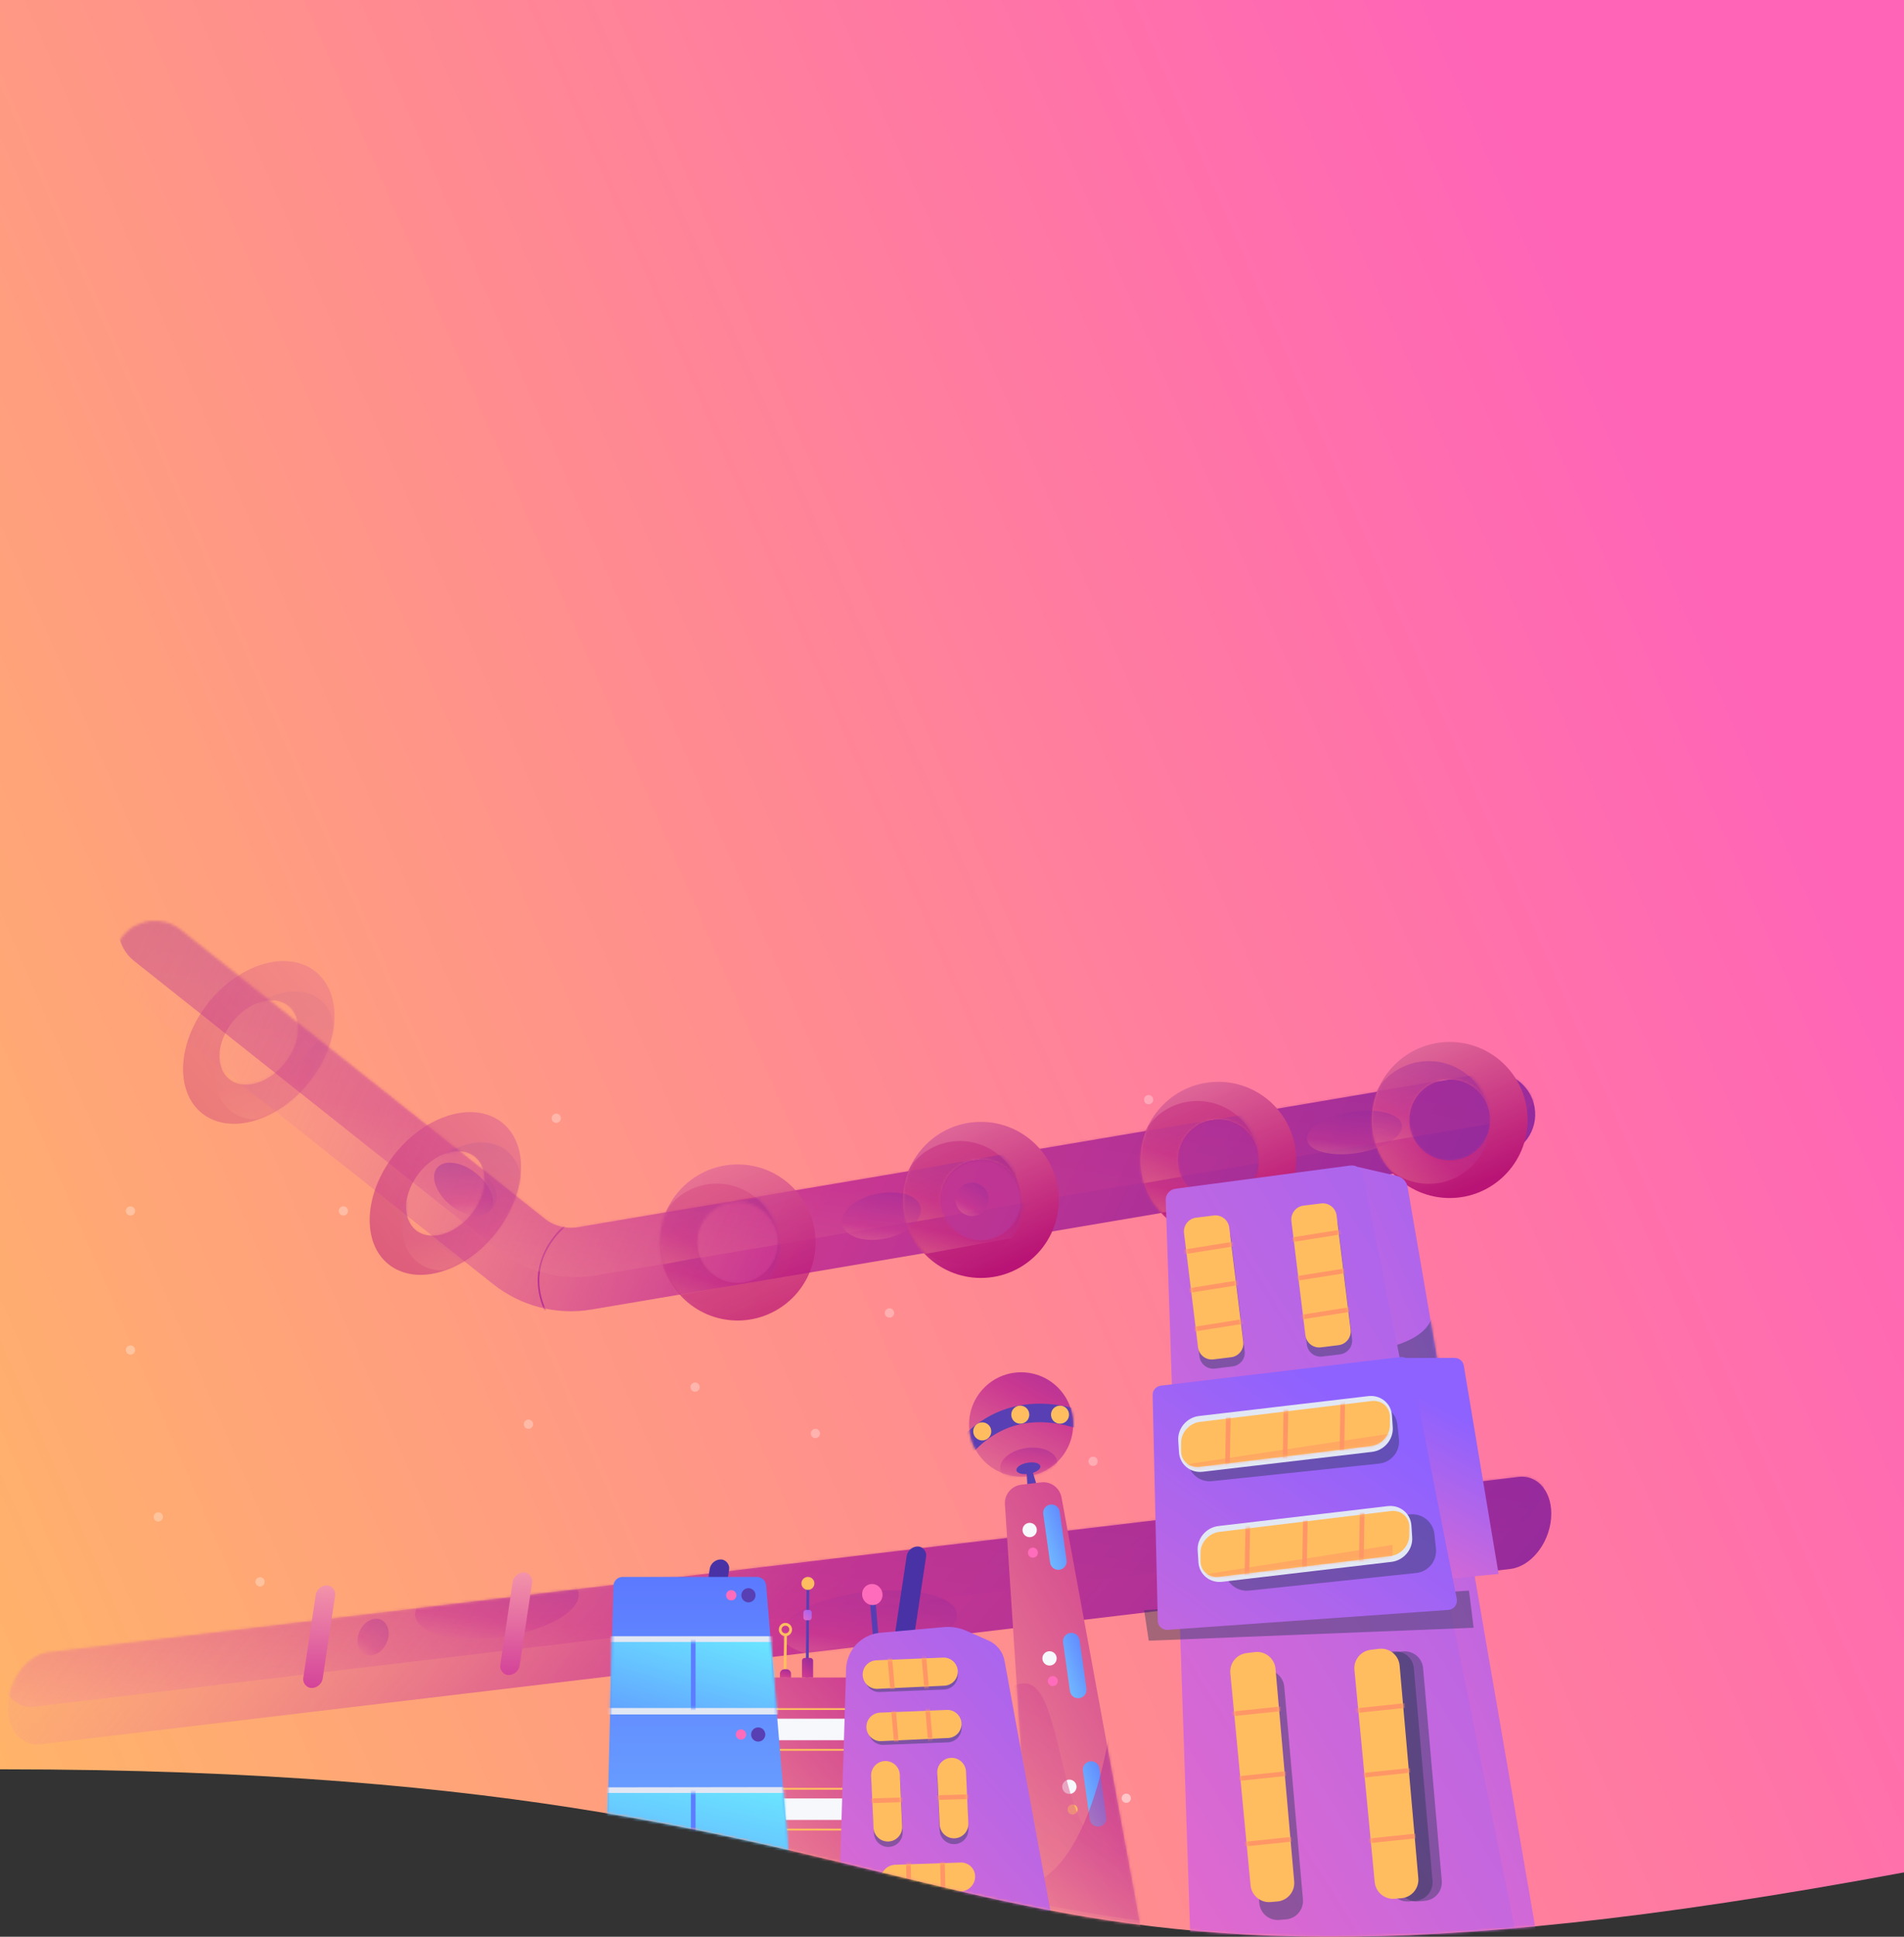<svg width="720" height="732" viewBox="0 0 720 732" fill="none" xmlns="http://www.w3.org/2000/svg">
<rect x="0" y="0" width="720" height="732" fill="#333333" stroke="none"/>
<path fill-rule="evenodd" clip-rule="evenodd" d="M0 0H720V707.678C332.404 779.742 400.5 668.713 0 668.713V0Z" fill="url(#paint0_linear)"/>
<mask id="mask0" mask-type="alpha" maskUnits="userSpaceOnUse" x="0" y="0" width="720" height="732">
<path fill-rule="evenodd" clip-rule="evenodd" d="M0 0H720V707.678C332.404 779.742 400.5 668.713 0 668.713V0Z" fill="white"/>
</mask>
<g mask="url(#mask0)">
<path opacity="0.5" fill-rule="evenodd" clip-rule="evenodd" d="M374.85 480.464C375.816 480.464 376.6 479.68 376.6 478.712C376.6 477.744 375.816 476.96 374.85 476.96C373.883 476.96 373.1 477.744 373.1 478.712C373.1 479.68 373.883 480.464 374.85 480.464Z" fill="white"/>
<path opacity="0.5" fill-rule="evenodd" clip-rule="evenodd" d="M479.85 459.438C480.816 459.438 481.6 458.654 481.6 457.686C481.6 456.718 480.816 455.934 479.85 455.934C478.883 455.934 478.1 456.718 478.1 457.686C478.1 458.654 478.883 459.438 479.85 459.438Z" fill="white"/>
<path opacity="0.5" fill-rule="evenodd" clip-rule="evenodd" d="M425.904 681.405C426.871 681.405 427.654 680.62 427.654 679.653C427.654 678.685 426.871 677.9 425.904 677.9C424.938 677.9 424.154 678.685 424.154 679.653C424.154 680.62 424.938 681.405 425.904 681.405Z" fill="white"/>
<path opacity="0.3" fill-rule="evenodd" clip-rule="evenodd" d="M262.85 526.021C263.816 526.021 264.6 525.236 264.6 524.269C264.6 523.301 263.816 522.517 262.85 522.517C261.883 522.517 261.1 523.301 261.1 524.269C261.1 525.236 261.883 526.021 262.85 526.021Z" fill="white"/>
<path opacity="0.3" fill-rule="evenodd" clip-rule="evenodd" d="M199.85 540.038C200.816 540.038 201.6 539.254 201.6 538.286C201.6 537.318 200.816 536.534 199.85 536.534C198.883 536.534 198.1 537.318 198.1 538.286C198.1 539.254 198.883 540.038 199.85 540.038Z" fill="white"/>
<path opacity="0.3" fill-rule="evenodd" clip-rule="evenodd" d="M59.85 575.082C60.816 575.082 61.6 574.297 61.6 573.33C61.6 572.362 60.816 571.577 59.85 571.577C58.883 571.577 58.1 572.362 58.1 573.33C58.1 574.297 58.883 575.082 59.85 575.082Z" fill="white"/>
<path opacity="0.3" fill-rule="evenodd" clip-rule="evenodd" d="M98.35 599.612C99.317 599.612 100.1 598.828 100.1 597.86C100.1 596.892 99.317 596.108 98.35 596.108C97.383 596.108 96.6 596.892 96.6 597.86C96.6 598.828 97.383 599.612 98.35 599.612Z" fill="white"/>
<path opacity="0.3" fill-rule="evenodd" clip-rule="evenodd" d="M49.35 512.003C50.316 512.003 51.1 511.219 51.1 510.251C51.1 509.284 50.316 508.499 49.35 508.499C48.383 508.499 47.6 509.284 47.6 510.251C47.6 511.219 48.383 512.003 49.35 512.003Z" fill="white"/>
<path opacity="0.3" fill-rule="evenodd" clip-rule="evenodd" d="M49.35 459.438C50.316 459.438 51.1 458.654 51.1 457.686C51.1 456.718 50.316 455.934 49.35 455.934C48.383 455.934 47.6 456.718 47.6 457.686C47.6 458.654 48.383 459.438 49.35 459.438Z" fill="white"/>
<path opacity="0.3" fill-rule="evenodd" clip-rule="evenodd" d="M129.85 459.438C130.816 459.438 131.6 458.654 131.6 457.686C131.6 456.718 130.816 455.934 129.85 455.934C128.883 455.934 128.1 456.718 128.1 457.686C128.1 458.654 128.883 459.438 129.85 459.438Z" fill="white"/>
<path opacity="0.3" fill-rule="evenodd" clip-rule="evenodd" d="M210.35 424.395C211.316 424.395 212.1 423.61 212.1 422.643C212.1 421.675 211.316 420.89 210.35 420.89C209.383 420.89 208.6 421.675 208.6 422.643C208.6 423.61 209.383 424.395 210.35 424.395Z" fill="white"/>
<path opacity="0.3" fill-rule="evenodd" clip-rule="evenodd" d="M336.35 497.986C337.316 497.986 338.1 497.202 338.1 496.234C338.1 495.266 337.316 494.482 336.35 494.482C335.383 494.482 334.6 495.266 334.6 496.234C334.6 497.202 335.383 497.986 336.35 497.986Z" fill="white"/>
<path opacity="0.3" fill-rule="evenodd" clip-rule="evenodd" d="M308.35 543.543C309.316 543.543 310.1 542.758 310.1 541.79C310.1 540.823 309.316 540.038 308.35 540.038C307.383 540.038 306.6 540.823 306.6 541.79C306.6 542.758 307.383 543.543 308.35 543.543Z" fill="white"/>
<path opacity="0.3" fill-rule="evenodd" clip-rule="evenodd" d="M413.35 554.056C414.316 554.056 415.1 553.271 415.1 552.304C415.1 551.336 414.316 550.551 413.35 550.551C412.383 550.551 411.6 551.336 411.6 552.304C411.6 553.271 412.383 554.056 413.35 554.056Z" fill="white"/>
<path opacity="0.3" fill-rule="evenodd" clip-rule="evenodd" d="M434.35 417.386C435.316 417.386 436.1 416.602 436.1 415.634C436.1 414.666 435.316 413.882 434.35 413.882C433.383 413.882 432.6 414.666 432.6 415.634C432.6 416.602 433.383 417.386 434.35 417.386Z" fill="white"/>
<path fill-rule="evenodd" clip-rule="evenodd" d="M48.809 376.13L186.499 485.367C196.993 493.692 210.522 497.169 223.724 494.933L567.423 436.72C575.999 435.267 581.776 427.128 580.325 418.541C578.874 409.954 570.745 404.17 562.169 405.623L218.47 463.836C214.069 464.581 209.559 463.422 206.061 460.647L68.372 351.41C61.554 346.002 51.648 347.15 46.246 353.977C40.844 360.803 41.992 370.721 48.809 376.13Z" fill="url(#paint1_linear)"/>
<mask id="mask1" mask-type="alpha" maskUnits="userSpaceOnUse" x="42" y="348" width="539" height="148">
<path fill-rule="evenodd" clip-rule="evenodd" d="M48.809 376.13L186.499 485.367C196.993 493.692 210.522 497.169 223.724 494.933L567.423 436.72C575.999 435.267 581.776 427.128 580.325 418.541C578.874 409.954 570.745 404.17 562.169 405.623L218.47 463.836C214.069 464.581 209.559 463.422 206.061 460.647L68.372 351.41C61.554 346.002 51.648 347.15 46.246 353.977C40.844 360.803 41.992 370.721 48.809 376.13Z" fill="white"/>
</mask>
<g mask="url(#mask1)">
<path d="M213.255 463.749C213.255 463.749 197.505 476.364 206.325 495.603" stroke="#BB3493" stroke-width="0.63" stroke-linecap="round" stroke-linejoin="round"/>
<g style="mix-blend-mode:screen" opacity="0.4">
<path fill-rule="evenodd" clip-rule="evenodd" d="M50.699 363.199L188.389 472.436C198.883 480.761 212.412 484.238 225.614 482.002L569.313 423.789C577.889 422.336 583.666 414.197 582.215 405.61C580.764 397.023 572.635 391.239 564.059 392.692L220.36 450.905C215.959 451.65 211.449 450.491 207.951 447.716L70.262 338.479C63.444 333.071 53.538 334.219 48.136 341.046C42.734 347.872 43.882 357.79 50.699 363.199Z" fill="url(#paint2_linear)"/>
</g>
<g style="mix-blend-mode:screen" opacity="0.4">
<path fill-rule="evenodd" clip-rule="evenodd" d="M513.421 435.758C523.334 434.186 530.821 429.448 530.146 425.176C529.47 420.903 520.886 418.714 510.973 420.286C501.061 421.858 493.573 426.596 494.249 430.868C494.925 435.14 503.508 437.33 513.421 435.758Z" fill="url(#paint3_linear)"/>
</g>
<g style="mix-blend-mode:screen" opacity="0.4">
<path fill-rule="evenodd" clip-rule="evenodd" d="M367.605 459.597C371.084 459.597 373.905 456.773 373.905 453.29C373.905 449.806 371.084 446.982 367.605 446.982C364.126 446.982 361.305 449.806 361.305 453.29C361.305 456.773 364.126 459.597 367.605 459.597Z" fill="url(#paint4_linear)"/>
</g>
<g style="mix-blend-mode:screen" opacity="0.4">
<path fill-rule="evenodd" clip-rule="evenodd" d="M335.045 468.05C343.207 466.313 349.023 461.136 348.036 456.488C347.049 451.839 339.633 449.479 331.471 451.216C323.31 452.953 317.493 458.129 318.48 462.778C319.467 467.426 326.883 469.786 335.045 468.05Z" fill="url(#paint5_linear)"/>
</g>
<g style="mix-blend-mode:screen" opacity="0.4">
<path fill-rule="evenodd" clip-rule="evenodd" d="M185.334 457.694C188.017 454.377 185.697 448.045 180.154 443.551C174.611 439.057 167.943 438.102 165.261 441.418C162.578 444.735 164.897 451.067 170.441 455.561C175.984 460.055 182.652 461.01 185.334 457.694Z" fill="url(#paint6_linear)"/>
</g>
</g>
<path fill-rule="evenodd" clip-rule="evenodd" d="M370.923 483.008C387.195 483.008 400.386 469.801 400.386 453.509C400.386 437.217 387.195 424.009 370.923 424.009C354.651 424.009 341.46 437.217 341.46 453.509C341.46 469.801 354.651 483.008 370.923 483.008ZM370.923 468.816C362.48 468.816 355.635 461.963 355.635 453.509C355.635 445.055 362.48 438.202 370.923 438.202C379.366 438.202 386.211 445.055 386.211 453.509C386.211 461.963 379.366 468.816 370.923 468.816Z" fill="url(#paint7_linear)"/>
<mask id="mask2" mask-type="alpha" maskUnits="userSpaceOnUse" x="341" y="424" width="60" height="60">
<path fill-rule="evenodd" clip-rule="evenodd" d="M370.923 483.008C387.195 483.008 400.386 469.801 400.386 453.509C400.386 437.217 387.195 424.009 370.923 424.009C354.651 424.009 341.46 437.217 341.46 453.509C341.46 469.801 354.651 483.008 370.923 483.008ZM370.923 468.816C362.48 468.816 355.635 461.963 355.635 453.509C355.635 445.055 362.48 438.202 370.923 438.202C379.366 438.202 386.211 445.055 386.211 453.509C386.211 461.963 379.366 468.816 370.923 468.816Z" fill="white"/>
</mask>
<g mask="url(#mask2)">
<g style="mix-blend-mode:screen" opacity="0.4">
<path fill-rule="evenodd" clip-rule="evenodd" d="M363.038 477.626C375.824 477.626 386.19 467.247 386.19 454.445C386.19 441.642 375.824 431.263 363.038 431.263C350.251 431.263 339.885 441.642 339.885 454.445C339.885 467.247 350.251 477.626 363.038 477.626Z" fill="#BC1C79"/>
</g>
<mask id="mask3" mask-type="alpha" maskUnits="userSpaceOnUse" x="339" y="431" width="48" height="47">
<g style="mix-blend-mode:screen">
<path fill-rule="evenodd" clip-rule="evenodd" d="M363.038 477.626C375.824 477.626 386.19 467.247 386.19 454.445C386.19 441.642 375.824 431.263 363.038 431.263C350.251 431.263 339.885 441.642 339.885 454.445C339.885 467.247 350.251 477.626 363.038 477.626Z" fill="white"/>
<path fill-rule="evenodd" clip-rule="evenodd" d="M363.038 477.626C375.824 477.626 386.19 467.247 386.19 454.445C386.19 441.642 375.824 431.263 363.038 431.263C350.251 431.263 339.885 441.642 339.885 454.445C339.885 467.247 350.251 477.626 363.038 477.626Z" stroke="white"/>
</g>
</mask>
<g mask="url(#mask3)">
<g style="mix-blend-mode:screen" opacity="0.4">
<path fill-rule="evenodd" clip-rule="evenodd" d="M348.6 474.157L400.4 464.695L399.7 452.43L341.6 462.592L348.6 474.157Z" fill="url(#paint8_linear)"/>
</g>
<g style="mix-blend-mode:screen" opacity="0.4">
<path fill-rule="evenodd" clip-rule="evenodd" d="M337.995 463.118L386.19 454.918L382.725 435.679L336.735 443.879L337.995 463.118Z" fill="url(#paint9_linear)"/>
</g>
<g style="mix-blend-mode:screen" opacity="0.4">
<path fill-rule="evenodd" clip-rule="evenodd" d="M335.168 467.945C343.329 466.208 349.146 461.032 348.159 456.383C347.172 451.735 339.756 449.374 331.594 451.111C323.432 452.848 317.616 458.025 318.603 462.673C319.59 467.322 327.006 469.682 335.168 467.945Z" fill="url(#paint10_linear)"/>
</g>
</g>
</g>
<g opacity="0.7">
<path fill-rule="evenodd" clip-rule="evenodd" d="M278.943 499.093C295.215 499.093 308.406 485.886 308.406 469.594C308.406 453.302 295.215 440.094 278.943 440.094C262.671 440.094 249.48 453.302 249.48 469.594C249.48 485.886 262.671 499.093 278.943 499.093ZM278.943 484.901C270.5 484.901 263.655 478.048 263.655 469.594C263.655 461.14 270.5 454.287 278.943 454.287C287.386 454.287 294.231 461.14 294.231 469.594C294.231 478.048 287.386 484.901 278.943 484.901Z" fill="url(#paint11_linear)"/>
<mask id="mask4" mask-type="alpha" maskUnits="userSpaceOnUse" x="249" y="440" width="60" height="60">
<path fill-rule="evenodd" clip-rule="evenodd" d="M278.943 499.093C295.215 499.093 308.406 485.886 308.406 469.594C308.406 453.302 295.215 440.094 278.943 440.094C262.671 440.094 249.48 453.302 249.48 469.594C249.48 485.886 262.671 499.093 278.943 499.093ZM278.943 484.901C270.5 484.901 263.655 478.048 263.655 469.594C263.655 461.14 270.5 454.287 278.943 454.287C287.386 454.287 294.231 461.14 294.231 469.594C294.231 478.048 287.386 484.901 278.943 484.901Z" fill="white"/>
</mask>
<g mask="url(#mask4)">
<g style="mix-blend-mode:screen" opacity="0.4">
<path fill-rule="evenodd" clip-rule="evenodd" d="M271.058 493.711C283.844 493.711 294.21 483.332 294.21 470.53C294.21 457.727 283.844 447.348 271.058 447.348C258.271 447.348 247.905 457.727 247.905 470.53C247.905 483.332 258.271 493.711 271.058 493.711Z" fill="#BC1C79"/>
</g>
<mask id="mask5" mask-type="alpha" maskUnits="userSpaceOnUse" x="247" y="447" width="48" height="47">
<g style="mix-blend-mode:screen">
<path fill-rule="evenodd" clip-rule="evenodd" d="M271.058 493.711C283.844 493.711 294.21 483.332 294.21 470.53C294.21 457.727 283.844 447.348 271.058 447.348C258.271 447.348 247.905 457.727 247.905 470.53C247.905 483.332 258.271 493.711 271.058 493.711Z" fill="white"/>
<path fill-rule="evenodd" clip-rule="evenodd" d="M271.058 493.711C283.844 493.711 294.21 483.332 294.21 470.53C294.21 457.727 283.844 447.348 271.058 447.348C258.271 447.348 247.905 457.727 247.905 470.53C247.905 483.332 258.271 493.711 271.058 493.711Z" stroke="white"/>
</g>
</mask>
<g mask="url(#mask5)">
<g style="mix-blend-mode:screen" opacity="0.4">
<path fill-rule="evenodd" clip-rule="evenodd" d="M254.1 489.926L298.55 482.217L294.7 469.601L248.15 478.362L254.1 489.926Z" fill="url(#paint12_linear)"/>
</g>
<g style="mix-blend-mode:screen" opacity="0.4">
<path fill-rule="evenodd" clip-rule="evenodd" d="M250.425 477.941L265.545 475.103L294.84 470.372L292.95 451.764L246.33 459.018L250.425 477.941Z" fill="url(#paint13_linear)"/>
</g>
</g>
</g>
</g>
<path fill-rule="evenodd" clip-rule="evenodd" d="M460.698 467.87C476.97 467.87 490.161 454.662 490.161 438.37C490.161 422.078 476.97 408.871 460.698 408.871C444.426 408.871 431.235 422.078 431.235 438.37C431.235 454.662 444.426 467.87 460.698 467.87ZM460.698 453.677C452.255 453.677 445.41 446.824 445.41 438.37C445.41 429.916 452.255 423.063 460.698 423.063C469.141 423.063 475.986 429.916 475.986 438.37C475.986 446.824 469.141 453.677 460.698 453.677Z" fill="url(#paint14_linear)"/>
<mask id="mask6" mask-type="alpha" maskUnits="userSpaceOnUse" x="431" y="408" width="60" height="60">
<path fill-rule="evenodd" clip-rule="evenodd" d="M460.698 467.87C476.97 467.87 490.161 454.662 490.161 438.37C490.161 422.078 476.97 408.871 460.698 408.871C444.426 408.871 431.235 422.078 431.235 438.37C431.235 454.662 444.426 467.87 460.698 467.87ZM460.698 453.677C452.255 453.677 445.41 446.824 445.41 438.37C445.41 429.916 452.255 423.063 460.698 423.063C469.141 423.063 475.986 429.916 475.986 438.37C475.986 446.824 469.141 453.677 460.698 453.677Z" fill="white"/>
</mask>
<g mask="url(#mask6)">
<g style="mix-blend-mode:screen" opacity="0.4">
<path fill-rule="evenodd" clip-rule="evenodd" d="M452.812 462.487C465.599 462.487 475.965 452.108 475.965 439.306C475.965 426.503 465.599 416.125 452.812 416.125C440.026 416.125 429.66 426.503 429.66 439.306C429.66 452.108 440.026 462.487 452.812 462.487Z" fill="#BC1C79"/>
</g>
<mask id="mask7" mask-type="alpha" maskUnits="userSpaceOnUse" x="429" y="416" width="47" height="47">
<g style="mix-blend-mode:screen">
<path fill-rule="evenodd" clip-rule="evenodd" d="M452.812 462.487C465.599 462.487 475.965 452.108 475.965 439.306C475.965 426.503 465.599 416.125 452.812 416.125C440.026 416.125 429.66 426.503 429.66 439.306C429.66 452.108 440.026 462.487 452.812 462.487Z" fill="white"/>
<path fill-rule="evenodd" clip-rule="evenodd" d="M452.812 462.487C465.599 462.487 475.965 452.108 475.965 439.306C475.965 426.503 465.599 416.125 452.812 416.125C440.026 416.125 429.66 426.503 429.66 439.306C429.66 452.108 440.026 462.487 452.812 462.487Z" stroke="white"/>
</g>
</mask>
<g mask="url(#mask7)">
<g style="mix-blend-mode:screen" opacity="0.4">
<path fill-rule="evenodd" clip-rule="evenodd" d="M436.8 458.737L493.5 449.276L493.15 437.01L430.5 447.523L436.8 458.737Z" fill="url(#paint15_linear)"/>
</g>
<g style="mix-blend-mode:screen" opacity="0.4">
<path fill-rule="evenodd" clip-rule="evenodd" d="M428.085 447.979L493.605 436.625L490.14 418.017L425.565 428.74L428.085 447.979Z" fill="url(#paint16_linear)"/>
</g>
</g>
</g>
<path fill-rule="evenodd" clip-rule="evenodd" d="M548.198 452.801C564.47 452.801 577.661 439.594 577.661 423.301C577.661 407.009 564.47 393.802 548.198 393.802C531.926 393.802 518.735 407.009 518.735 423.301C518.735 439.594 531.926 452.801 548.198 452.801ZM548.198 438.608C539.755 438.608 532.91 431.755 532.91 423.301C532.91 414.848 539.755 407.994 548.198 407.994C556.641 407.994 563.486 414.848 563.486 423.301C563.486 431.755 556.641 438.608 548.198 438.608Z" fill="url(#paint17_linear)"/>
<mask id="mask8" mask-type="alpha" maskUnits="userSpaceOnUse" x="518" y="393" width="60" height="60">
<path fill-rule="evenodd" clip-rule="evenodd" d="M548.198 452.801C564.47 452.801 577.661 439.594 577.661 423.301C577.661 407.009 564.47 393.802 548.198 393.802C531.926 393.802 518.735 407.009 518.735 423.301C518.735 439.594 531.926 452.801 548.198 452.801ZM548.198 438.608C539.755 438.608 532.91 431.755 532.91 423.301C532.91 414.848 539.755 407.994 548.198 407.994C556.641 407.994 563.486 414.848 563.486 423.301C563.486 431.755 556.641 438.608 548.198 438.608Z" fill="white"/>
</mask>
<g mask="url(#mask8)">
<g style="mix-blend-mode:screen" opacity="0.4">
<path fill-rule="evenodd" clip-rule="evenodd" d="M540.313 447.418C553.099 447.418 563.465 437.04 563.465 424.237C563.465 411.434 553.099 401.056 540.313 401.056C527.526 401.056 517.16 411.434 517.16 424.237C517.16 437.04 527.526 447.418 540.313 447.418Z" fill="url(#paint18_linear)"/>
</g>
<mask id="mask9" mask-type="alpha" maskUnits="userSpaceOnUse" x="517" y="401" width="47" height="47">
<g style="mix-blend-mode:screen">
<path fill-rule="evenodd" clip-rule="evenodd" d="M540.313 447.418C553.099 447.418 563.465 437.04 563.465 424.237C563.465 411.434 553.099 401.056 540.313 401.056C527.526 401.056 517.16 411.434 517.16 424.237C517.16 437.04 527.526 447.418 540.313 447.418Z" fill="white"/>
<path fill-rule="evenodd" clip-rule="evenodd" d="M540.313 447.418C553.099 447.418 563.465 437.04 563.465 424.237C563.465 411.434 553.099 401.056 540.313 401.056C527.526 401.056 517.16 411.434 517.16 424.237C517.16 437.04 527.526 447.418 540.313 447.418Z" stroke="white"/>
</g>
</mask>
<g mask="url(#mask9)">
<g style="mix-blend-mode:screen" opacity="0.4">
<path fill-rule="evenodd" clip-rule="evenodd" d="M515.585 432.91L581.105 421.556L577.64 402.948L513.065 413.671L515.585 432.91Z" fill="url(#paint19_linear)"/>
</g>
<g style="mix-blend-mode:screen" opacity="0.4">
<path fill-rule="evenodd" clip-rule="evenodd" d="M513.421 435.758C523.334 434.186 530.821 429.448 530.146 425.176C529.47 420.903 520.886 418.714 510.973 420.286C501.061 421.858 493.573 426.596 494.249 430.868C494.925 435.14 503.508 437.33 513.421 435.758Z" fill="url(#paint20_linear)"/>
</g>
</g>
</g>
<g opacity="0.5">
<path fill-rule="evenodd" clip-rule="evenodd" d="M149.049 479.292C137.404 472.527 136.633 454.412 147.327 438.832C158.021 423.252 176.131 416.107 187.775 422.873C199.42 429.638 200.191 447.753 189.497 463.333C178.802 478.913 160.693 486.058 149.049 479.292ZM158.364 465.72C164.407 469.231 173.803 465.523 179.352 457.439C184.902 449.355 184.502 439.955 178.459 436.445C172.417 432.934 163.02 436.642 157.471 444.726C151.922 452.81 152.322 462.21 158.364 465.72Z" fill="url(#paint21_linear)"/>
<mask id="mask10" mask-type="alpha" maskUnits="userSpaceOnUse" x="139" y="420" width="59" height="62">
<path fill-rule="evenodd" clip-rule="evenodd" d="M149.049 479.292C137.404 472.527 136.633 454.412 147.327 438.832C158.021 423.252 176.131 416.107 187.775 422.873C199.42 429.638 200.191 447.753 189.497 463.333C178.802 478.913 160.693 486.058 149.049 479.292ZM158.364 465.72C164.407 469.231 173.803 465.523 179.352 457.439C184.902 449.355 184.502 439.955 178.459 436.445C172.417 432.934 163.02 436.642 157.471 444.726C151.922 452.81 152.322 462.21 158.364 465.72Z" fill="white"/>
</mask>
<g mask="url(#mask10)">
<g style="mix-blend-mode:screen" opacity="0.4">
<path fill-rule="evenodd" clip-rule="evenodd" d="M159.472 478.114C150.322 472.798 149.717 458.563 158.122 446.32C166.526 434.076 180.757 428.461 189.907 433.778C199.056 439.094 199.661 453.329 191.256 465.572C182.852 477.815 168.622 483.431 159.472 478.114Z" fill="url(#paint22_linear)"/>
</g>
<mask id="mask11" mask-type="alpha" maskUnits="userSpaceOnUse" x="152" y="431" width="46" height="50">
<g style="mix-blend-mode:screen">
<path fill-rule="evenodd" clip-rule="evenodd" d="M159.472 478.114C150.322 472.798 149.717 458.563 158.122 446.32C166.526 434.076 180.757 428.461 189.907 433.778C199.056 439.094 199.661 453.329 191.256 465.572C182.852 477.815 168.622 483.431 159.472 478.114Z" fill="white"/>
<path fill-rule="evenodd" clip-rule="evenodd" d="M159.472 478.114C150.322 472.798 149.717 458.563 158.122 446.32C166.526 434.076 180.757 428.461 189.907 433.778C199.056 439.094 199.661 453.329 191.256 465.572C182.852 477.815 168.622 483.431 159.472 478.114Z" stroke="white"/>
</g>
</mask>
<g mask="url(#mask11)">
<g style="mix-blend-mode:screen" opacity="0.3">
<path fill-rule="evenodd" clip-rule="evenodd" d="M176.571 478.39L143.236 453.385L157.795 446.726L184.066 469.141L179.096 479.103L176.571 478.39Z" fill="url(#paint23_linear)"/>
</g>
<g style="mix-blend-mode:screen" opacity="0.4">
<path fill-rule="evenodd" clip-rule="evenodd" d="M169.345 445.579C172.12 441.83 178.197 441.213 182.917 444.2C187.637 447.187 189.214 452.648 186.439 456.397C183.663 460.146 177.587 460.763 172.867 457.776C168.146 454.789 166.57 449.328 169.345 445.579Z" fill="url(#paint24_linear)"/>
</g>
<g style="mix-blend-mode:screen" opacity="0.3">
<path fill-rule="evenodd" clip-rule="evenodd" d="M183.474 468.795L156.5 447.332L171.1 432.185L195.995 452.328L183.474 468.795Z" fill="url(#paint25_linear)"/>
</g>
</g>
</g>
</g>
<g opacity="0.3">
<path fill-rule="evenodd" clip-rule="evenodd" d="M78.484 422.207C66.84 415.441 66.069 397.326 76.763 381.746C87.457 366.166 105.566 359.021 117.211 365.787C128.856 372.553 129.627 390.667 118.932 406.247C108.238 421.827 90.129 428.972 78.484 422.207ZM87.8 408.634C93.843 412.145 103.239 408.438 108.788 400.353C114.337 392.269 113.938 382.87 107.895 379.359C101.853 375.848 92.456 379.556 86.907 387.64C81.358 395.724 81.758 405.124 87.8 408.634Z" fill="url(#paint26_linear)"/>
<mask id="mask12" mask-type="alpha" maskUnits="userSpaceOnUse" x="69" y="363" width="58" height="62">
<path fill-rule="evenodd" clip-rule="evenodd" d="M78.484 422.207C66.84 415.441 66.069 397.326 76.763 381.746C87.457 366.166 105.566 359.021 117.211 365.787C128.856 372.553 129.627 390.667 118.932 406.247C108.238 421.827 90.129 428.972 78.484 422.207ZM87.8 408.634C93.843 412.145 103.239 408.438 108.788 400.353C114.337 392.269 113.938 382.87 107.895 379.359C101.853 375.848 92.456 379.556 86.907 387.64C81.358 395.724 81.758 405.124 87.8 408.634Z" fill="white"/>
</mask>
<g mask="url(#mask12)">
<g style="mix-blend-mode:screen" opacity="0.4">
<path fill-rule="evenodd" clip-rule="evenodd" d="M88.907 421.028C79.758 415.712 79.153 401.477 87.558 389.234C95.962 376.991 110.193 371.375 119.342 376.692C128.492 382.008 129.097 396.243 120.692 408.486C112.288 420.73 98.057 426.345 88.907 421.028Z" fill="url(#paint27_linear)"/>
</g>
<mask id="mask13" mask-type="alpha" maskUnits="userSpaceOnUse" x="81" y="374" width="46" height="50">
<g style="mix-blend-mode:screen">
<path fill-rule="evenodd" clip-rule="evenodd" d="M88.907 421.028C79.758 415.712 79.153 401.477 87.558 389.234C95.962 376.991 110.193 371.375 119.342 376.692C128.492 382.008 129.097 396.243 120.692 408.486C112.288 420.73 98.057 426.345 88.907 421.028Z" fill="white"/>
<path fill-rule="evenodd" clip-rule="evenodd" d="M88.907 421.028C79.758 415.712 79.153 401.477 87.558 389.234C95.962 376.991 110.193 371.375 119.342 376.692C128.492 382.008 129.097 396.243 120.692 408.486C112.288 420.73 98.057 426.345 88.907 421.028Z" stroke="white"/>
</g>
</mask>
<g mask="url(#mask13)">
<g style="mix-blend-mode:screen" opacity="0.3">
<path fill-rule="evenodd" clip-rule="evenodd" d="M115.448 413.7L104.356 419.837L86.148 406.781L95.601 399.374L115.448 413.7Z" fill="url(#paint28_linear)"/>
</g>
<g style="mix-blend-mode:screen" opacity="0.3">
<path fill-rule="evenodd" clip-rule="evenodd" d="M118.664 417.346L107.059 407.93L120.473 393.146L132.396 402.249L118.664 417.346Z" fill="url(#paint29_linear)"/>
</g>
</g>
</g>
</g>
<path fill-rule="evenodd" clip-rule="evenodd" d="M282.404 660.379C283.371 660.379 284.154 659.594 284.154 658.626C284.154 657.659 283.371 656.874 282.404 656.874C281.438 656.874 280.654 657.659 280.654 658.626C280.654 659.594 281.438 660.379 282.404 660.379Z" fill="white"/>
<path fill-rule="evenodd" clip-rule="evenodd" d="M15.401 659.225L571.154 592.988C578.822 592.074 585.712 583.548 586.544 573.944C587.376 564.34 581.834 557.295 574.167 558.209L18.413 624.445C10.746 625.359 3.855 633.885 3.023 643.489C2.191 653.094 7.733 660.138 15.401 659.225Z" fill="url(#paint30_linear)"/>
<mask id="mask14" mask-type="alpha" maskUnits="userSpaceOnUse" x="2" y="558" width="585" height="102">
<path fill-rule="evenodd" clip-rule="evenodd" d="M15.401 659.225L571.154 592.988C578.822 592.074 585.712 583.548 586.544 573.944C587.376 564.34 581.834 557.295 574.167 558.209L18.413 624.445C10.746 625.359 3.855 633.885 3.023 643.489C2.191 653.094 7.733 660.138 15.401 659.225Z" fill="white"/>
</mask>
<g mask="url(#mask14)">
<g style="mix-blend-mode:screen" opacity="0.4">
<path fill-rule="evenodd" clip-rule="evenodd" d="M139.875 625.653C143.06 625.697 146.19 622.635 146.866 618.814C147.542 614.992 145.507 611.859 142.322 611.815C139.137 611.772 136.007 614.834 135.332 618.655C134.656 622.476 136.69 625.61 139.875 625.653Z" fill="url(#paint31_linear)"/>
</g>
<g style="mix-blend-mode:screen" opacity="0.4">
<path fill-rule="evenodd" clip-rule="evenodd" d="M186.891 619.03C203.967 617.246 218.264 610.17 218.826 603.226C219.387 596.282 206 592.099 188.925 593.883C171.849 595.668 157.552 602.743 156.99 609.687C156.429 616.632 169.816 620.815 186.891 619.03Z" fill="url(#paint32_linear)"/>
</g>
<g style="mix-blend-mode:screen" opacity="0.4">
<path fill-rule="evenodd" clip-rule="evenodd" d="M327.394 626.305C345.724 624.682 361.14 617.791 361.826 610.914C362.513 604.037 348.21 599.777 329.881 601.4C311.551 603.023 296.135 609.914 295.449 616.791C294.762 623.669 309.065 627.928 327.394 626.305Z" fill="url(#paint33_linear)"/>
</g>
<g style="mix-blend-mode:screen" opacity="0.4">
<path fill-rule="evenodd" clip-rule="evenodd" d="M12.989 645.062L568.742 578.825C576.41 577.911 583.3 569.385 584.132 559.781C584.964 550.176 579.422 543.132 571.755 544.045L16.001 610.282C8.334 611.196 1.443 619.722 0.611 629.326C-0.221 638.931 5.321 645.975 12.989 645.062Z" fill="url(#paint34_linear)"/>
</g>
</g>
<rect width="7.359" height="39.364" rx="3.68" transform="matrix(0.999 0.018 -0.148 0.985 119.949 599.143)" fill="url(#paint35_linear)"/>
<rect width="7.359" height="39.364" rx="3.68" transform="matrix(0.999 0.018 -0.148 0.985 194.438 594.238)" fill="url(#paint36_linear)"/>
<rect width="7.359" height="39.364" rx="3.68" transform="matrix(0.999 0.018 -0.148 0.985 268.927 589.334)" fill="#4832A6"/>
<rect width="7.359" height="39.364" rx="3.68" transform="matrix(0.999 0.018 -0.148 0.985 343.415 584.43)" fill="#4832A6"/>
<path fill-rule="evenodd" clip-rule="evenodd" d="M386.142 558.077C397.012 558.077 405.825 549.254 405.825 538.369C405.825 527.485 397.012 518.662 386.142 518.662C375.271 518.662 366.458 527.485 366.458 538.369C366.458 549.254 375.271 558.077 386.142 558.077Z" fill="url(#paint37_linear)"/>
<mask id="mask15" mask-type="alpha" maskUnits="userSpaceOnUse" x="366" y="518" width="40" height="41">
<path fill-rule="evenodd" clip-rule="evenodd" d="M386.142 558.077C397.012 558.077 405.825 549.254 405.825 538.369C405.825 527.485 397.012 518.662 386.142 518.662C375.271 518.662 366.458 527.485 366.458 538.369C366.458 549.254 375.271 558.077 386.142 558.077Z" fill="white"/>
</mask>
<g mask="url(#mask15)">
<path opacity="0.705" fill-rule="evenodd" clip-rule="evenodd" d="M389.948 560.434C395.882 559.599 400.279 555.979 399.769 552.348C399.26 548.718 394.036 546.452 388.102 547.287C382.168 548.122 377.771 551.742 378.281 555.372C378.79 559.003 384.014 561.269 389.948 560.434Z" fill="url(#paint38_linear)"/>
<path d="M367.394 549.544C377.948 537.849 391.231 534.703 407.905 540.064C409.745 540.656 411.716 539.642 412.307 537.799C412.898 535.957 411.885 533.983 410.044 533.391C390.825 527.211 374.656 531.042 362.2 544.844C360.904 546.28 361.016 548.496 362.451 549.794C363.885 551.092 366.098 550.98 367.394 549.544Z" fill="#583FB3"/>
<path fill-rule="evenodd" clip-rule="evenodd" d="M371.437 544.419C373.322 544.419 374.85 542.889 374.85 541.002C374.85 539.115 373.322 537.585 371.437 537.585C369.553 537.585 368.025 539.115 368.025 541.002C368.025 542.889 369.553 544.419 371.437 544.419Z" fill="#FFBD60"/>
<path fill-rule="evenodd" clip-rule="evenodd" d="M385.818 538.099C387.703 538.099 389.23 536.569 389.23 534.682C389.23 532.795 387.703 531.265 385.818 531.265C383.933 531.265 382.405 532.795 382.405 534.682C382.405 536.569 383.933 538.099 385.818 538.099Z" fill="#FFBD60"/>
<path fill-rule="evenodd" clip-rule="evenodd" d="M400.846 538.099C402.731 538.099 404.258 536.569 404.258 534.682C404.258 532.795 402.731 531.265 400.846 531.265C398.961 531.265 397.433 532.795 397.433 534.682C397.433 536.569 398.961 538.099 400.846 538.099Z" fill="#FFBD60"/>
</g>
<path d="M389.249 557.004C391.742 556.564 393.6 555.28 393.399 554.136C393.197 552.992 391.012 552.421 388.519 552.861C386.026 553.301 384.168 554.586 384.37 555.73C384.571 556.874 386.756 557.445 389.249 557.004Z" fill="#583FB3"/>
<path d="M388.518 561.55L388.168 555.943L390.268 555.592L392.018 561.199L388.518 561.55Z" fill="#583FB3"/>
<path fill-rule="evenodd" clip-rule="evenodd" d="M435.325 750.274L401.413 565.947C400.745 562.315 397.37 559.827 393.703 560.262L386.169 561.157C382.472 561.596 379.766 564.852 380.009 568.566L391.925 750.274H435.325Z" fill="url(#paint39_linear)"/>
<mask id="mask16" mask-type="alpha" maskUnits="userSpaceOnUse" x="379" y="560" width="57" height="191">
<path fill-rule="evenodd" clip-rule="evenodd" d="M435.325 750.274L401.413 565.947C400.745 562.315 397.37 559.827 393.703 560.262L386.169 561.157C382.472 561.596 379.766 564.852 380.009 568.566L391.925 750.274H435.325Z" fill="white"/>
</mask>
<g mask="url(#mask16)">
<path fill-rule="evenodd" clip-rule="evenodd" d="M394.506 572.217C394.264 570.494 395.464 568.902 397.186 568.659V568.659C398.91 568.417 400.503 569.618 400.745 571.341L403.328 589.741C403.569 591.463 402.369 593.056 400.647 593.298V593.298C398.924 593.54 397.33 592.34 397.089 590.616L394.506 572.217Z" fill="url(#paint40_linear)"/>
<path fill-rule="evenodd" clip-rule="evenodd" d="M389.372 580.979C390.866 580.979 392.077 579.766 392.077 578.27C392.077 576.774 390.866 575.561 389.372 575.561C387.878 575.561 386.667 576.774 386.667 578.27C386.667 579.766 387.878 580.979 389.372 580.979Z" fill="#F6F8FB"/>
<path fill-rule="evenodd" clip-rule="evenodd" d="M390.597 588.737C391.643 588.737 392.491 587.888 392.491 586.841C392.491 585.794 391.643 584.945 390.597 584.945C389.551 584.945 388.703 585.794 388.703 586.841C388.703 587.888 389.551 588.737 390.597 588.737Z" fill="#FF6CBB"/>
<path fill-rule="evenodd" clip-rule="evenodd" d="M402.012 620.743C401.77 619.02 402.97 617.428 404.692 617.185V617.185C406.416 616.943 408.009 618.144 408.251 619.867L410.834 638.267C411.075 639.989 409.875 641.581 408.153 641.824V641.824C406.43 642.066 404.837 640.866 404.595 639.142L402.012 620.743Z" fill="url(#paint41_linear)"/>
<path fill-rule="evenodd" clip-rule="evenodd" d="M396.878 629.505C398.372 629.505 399.583 628.292 399.583 626.796C399.583 625.3 398.372 624.087 396.878 624.087C395.384 624.087 394.173 625.3 394.173 626.796C394.173 628.292 395.384 629.505 396.878 629.505Z" fill="#F6F8FB"/>
<path fill-rule="evenodd" clip-rule="evenodd" d="M398.103 637.263C399.149 637.263 399.997 636.414 399.997 635.367C399.997 634.32 399.149 633.471 398.103 633.471C397.057 633.471 396.209 634.32 396.209 635.367C396.209 636.414 397.057 637.263 398.103 637.263Z" fill="#FF6CBB"/>
<path fill-rule="evenodd" clip-rule="evenodd" d="M409.518 669.268C409.276 667.546 410.476 665.954 412.199 665.711V665.711C413.922 665.469 415.515 666.669 415.757 668.393L418.34 686.792C418.581 688.515 417.382 690.107 415.659 690.35V690.35C413.936 690.592 412.343 689.391 412.101 687.668L409.518 669.268Z" fill="url(#paint42_linear)"/>
<path fill-rule="evenodd" clip-rule="evenodd" d="M404.384 678.03C405.878 678.03 407.089 676.818 407.089 675.322C407.089 673.826 405.878 672.613 404.384 672.613C402.89 672.613 401.679 673.826 401.679 675.322C401.679 676.818 402.89 678.03 404.384 678.03Z" fill="#F6F8FB"/>
<path fill-rule="evenodd" clip-rule="evenodd" d="M405.609 685.789C406.655 685.789 407.503 684.94 407.503 683.893C407.503 682.846 406.655 681.997 405.609 681.997C404.563 681.997 403.715 682.846 403.715 683.893C403.715 684.94 404.563 685.789 405.609 685.789Z" fill="#FFBD60"/>
<path opacity="0.549" fill-rule="evenodd" clip-rule="evenodd" d="M377.425 673.028C377.425 673.028 370.775 636.233 387.575 636.233C404.375 636.233 398.775 712.978 429.225 695.807C459.675 678.635 447.775 727.696 446.725 728.047C445.675 728.397 430.975 743.115 429.225 743.115C427.475 743.115 375.675 745.218 372.175 743.115C368.675 741.013 377.425 673.028 377.425 673.028Z" fill="url(#paint43_linear)"/>
<path opacity="0.549" fill-rule="evenodd" clip-rule="evenodd" d="M420 651.827C420 651.827 412.65 709.999 385.7 713.153C358.75 716.307 439.25 727.17 439.95 727.17C440.65 727.17 445.55 684.417 444.85 680.212C444.15 676.007 420 651.827 420 651.827Z" fill="url(#paint44_linear)"/>
</g>
<path fill-rule="evenodd" clip-rule="evenodd" d="M341.425 746.918L337.544 638.078C337.464 635.818 335.608 634.028 333.347 634.028H293.229C290.937 634.028 289.069 635.865 289.03 638.156L287.175 746.918H341.425Z" fill="url(#paint45_linear)"/>
<mask id="mask17" mask-type="alpha" maskUnits="userSpaceOnUse" x="287" y="634" width="55" height="113">
<path fill-rule="evenodd" clip-rule="evenodd" d="M341.425 746.918L337.544 638.078C337.464 635.818 335.608 634.028 333.347 634.028H293.229C290.937 634.028 289.069 635.865 289.03 638.156L287.175 746.918H341.425Z" fill="white"/>
</mask>
<g mask="url(#mask17)">
<path fill-rule="evenodd" clip-rule="evenodd" d="M286.475 645.943H345.1V661.362H286.475V645.943Z" stroke="#FFBD60" stroke-width="0.7" stroke-linejoin="round"/>
<rect x="286.65" y="649.588" width="60.364" height="8.128" fill="#F6F8FB"/>
<path fill-rule="evenodd" clip-rule="evenodd" d="M283.5 676.08H342.125V691.499H283.5V676.08Z" stroke="#FFBD60" stroke-width="0.7" stroke-linejoin="round"/>
<rect x="283.675" y="679.726" width="60.364" height="8.128" fill="#F6F8FB"/>
</g>
<path fill-rule="evenodd" clip-rule="evenodd" d="M297.012 617.871C298.106 617.871 298.993 616.983 298.993 615.887C298.993 614.792 298.106 613.904 297.012 613.904C295.918 613.904 295.031 614.792 295.031 615.887C295.031 616.983 295.918 617.871 297.012 617.871Z" stroke="#FFBD60" stroke-width="1.05"/>
<path d="M296.778 634.013L297.059 617.895" stroke="#FFBD60" stroke-width="1.05"/>
<path d="M294.931 632.639C294.931 631.673 295.715 630.889 296.681 630.889H297.381C298.348 630.889 299.131 631.673 299.131 632.639V634.096H294.931V632.639Z" fill="url(#paint46_linear)"/>
<path d="M305.234 633.988L305.515 600.349" stroke="#583FB3" stroke-width="1.05"/>
<path fill-rule="evenodd" clip-rule="evenodd" d="M303.275 627.666C303.275 627.086 303.745 626.616 304.325 626.616H306.425C307.005 626.616 307.475 627.086 307.475 627.666V634.028H303.275V627.666Z" fill="url(#paint47_linear)"/>
<path fill-rule="evenodd" clip-rule="evenodd" d="M303.8 609.526C303.8 608.946 304.27 608.476 304.85 608.476H305.9C306.48 608.476 306.95 608.946 306.95 609.526V611.333C306.95 611.913 306.48 612.383 305.9 612.383H304.85C304.27 612.383 303.8 611.913 303.8 611.333V609.526Z" fill="url(#paint48_linear)"/>
<path fill-rule="evenodd" clip-rule="evenodd" d="M305.515 600.911C306.869 600.911 307.965 599.812 307.965 598.458C307.965 597.103 306.869 596.005 305.515 596.005C304.162 596.005 303.065 597.103 303.065 598.458C303.065 599.812 304.162 600.911 305.515 600.911Z" fill="#FFBD60"/>
<path d="M329.886 603.594L331.205 619.012" stroke="#563EB2" stroke-width="2.1"/>
<path fill-rule="evenodd" clip-rule="evenodd" d="M330.022 606.654C332.158 606.636 333.821 604.835 333.736 602.629C333.652 600.424 331.852 598.65 329.717 598.667C327.581 598.684 325.918 600.486 326.002 602.692C326.087 604.897 327.886 606.671 330.022 606.654Z" fill="#FF6CBB"/>
<path fill-rule="evenodd" clip-rule="evenodd" d="M322.258 623.498C324.637 619.855 328.554 617.503 332.888 617.117L356.887 614.975C359.831 614.713 362.793 615.2 365.498 616.391L373.785 620.042C376.969 621.445 379.251 624.333 379.879 627.755L401.8 747.189H316.4L319.953 630.83C320.033 628.221 320.83 625.684 322.258 623.498V623.498Z" fill="url(#paint49_linear)"/>
<path opacity="0.415" fill-rule="evenodd" clip-rule="evenodd" d="M328.475 654.072C328.475 651.165 330.769 648.776 333.674 648.658L357.961 647.671C361.035 647.546 363.601 649.995 363.619 653.072V653.072C363.636 656.004 361.325 658.422 358.394 658.537L334.106 659.487C331.032 659.607 328.475 657.148 328.475 654.072V654.072Z" fill="#253554"/>
<path opacity="0.415" fill-rule="evenodd" clip-rule="evenodd" d="M327.075 634.098C327.075 631.19 329.369 628.801 332.274 628.683L356.561 627.696C359.635 627.571 362.201 630.02 362.219 633.097V633.097C362.236 636.029 359.925 638.447 356.994 638.562L332.706 639.512C329.632 639.633 327.075 637.173 327.075 634.098V634.098Z" fill="#253554"/>
<path opacity="0.415" fill-rule="evenodd" clip-rule="evenodd" d="M359.861 666.545C362.751 666.545 365.131 668.816 365.266 671.703L366.185 691.324C366.33 694.407 363.877 696.991 360.79 697.006V697.006C357.877 697.021 355.471 694.733 355.34 691.822L354.455 672.2C354.316 669.119 356.777 666.545 359.861 666.545V666.545Z" fill="#253554"/>
<path opacity="0.415" fill-rule="evenodd" clip-rule="evenodd" d="M335.011 667.596C337.901 667.596 340.281 669.868 340.416 672.755L341.335 692.375C341.479 695.459 339.027 698.042 335.94 698.058V698.058C333.027 698.073 330.621 695.785 330.49 692.874L329.605 673.252C329.466 670.17 331.926 667.596 335.011 667.596V667.596Z" fill="#253554"/>
<mask id="mask18" mask-type="alpha" maskUnits="userSpaceOnUse" x="329" y="667" width="13" height="32">
<path fill-rule="evenodd" clip-rule="evenodd" d="M335.011 667.596C337.901 667.596 340.281 669.868 340.416 672.755L341.335 692.375C341.479 695.459 339.027 698.042 335.94 698.058V698.058C333.027 698.073 330.621 695.785 330.49 692.874L329.605 673.252C329.466 670.17 331.926 667.596 335.011 667.596V667.596Z" fill="white"/>
</mask>
<g mask="url(#mask18)">
</g>
<path fill-rule="evenodd" clip-rule="evenodd" d="M326.238 632.563C326.415 629.808 328.644 627.632 331.403 627.52L356.663 626.498C359.276 626.392 361.577 628.203 362.089 630.767V630.767C362.726 633.956 360.375 636.964 357.126 637.116L331.873 638.298C328.66 638.448 326.031 635.772 326.238 632.563V632.563Z" fill="#FFBD60"/>
<mask id="mask19" mask-type="alpha" maskUnits="userSpaceOnUse" x="326" y="626" width="37" height="13">
<path fill-rule="evenodd" clip-rule="evenodd" d="M326.238 632.563C326.415 629.808 328.644 627.632 331.403 627.52L356.663 626.498C359.276 626.392 361.577 628.203 362.089 630.767V630.767C362.726 633.956 360.375 636.964 357.126 637.116L331.873 638.298C328.66 638.448 326.031 635.772 326.238 632.563V632.563Z" fill="white"/>
</mask>
<g mask="url(#mask19)">
<path d="M336.444 626.117L337.603 639.383" stroke="#FF9666" stroke-width="1.75" stroke-linecap="round" stroke-linejoin="round"/>
<path d="M349.287 625.314L350.446 638.58" stroke="#FF9666" stroke-width="1.75" stroke-linecap="round" stroke-linejoin="round"/>
</g>
<path fill-rule="evenodd" clip-rule="evenodd" d="M327.638 652.337C327.815 649.582 330.044 647.406 332.803 647.294L358.063 646.272C360.676 646.167 362.977 647.977 363.489 650.541V650.541C364.126 653.73 361.775 656.739 358.526 656.891L333.273 658.072C330.06 658.222 327.431 655.546 327.638 652.337V652.337Z" fill="#FFBD60"/>
<mask id="mask20" mask-type="alpha" maskUnits="userSpaceOnUse" x="327" y="646" width="37" height="13">
<path fill-rule="evenodd" clip-rule="evenodd" d="M327.638 652.337C327.815 649.582 330.044 647.406 332.803 647.294L358.063 646.272C360.676 646.167 362.977 647.977 363.489 650.541V650.541C364.126 653.73 361.775 656.739 358.526 656.891L333.273 658.072C330.06 658.222 327.431 655.546 327.638 652.337V652.337Z" fill="white"/>
</mask>
<g mask="url(#mask20)">
<path d="M337.844 645.891L339.003 659.157" stroke="#FF9666" stroke-width="1.75" stroke-linecap="round" stroke-linejoin="round"/>
<path d="M350.687 645.088L351.846 658.354" stroke="#FF9666" stroke-width="1.75" stroke-linecap="round" stroke-linejoin="round"/>
</g>
<path fill-rule="evenodd" clip-rule="evenodd" d="M333.013 709.943C333.298 707.109 335.675 704.884 338.519 704.788L363.251 703.953C365.962 703.862 368.272 705.764 368.683 708.426V708.426C369.188 711.697 366.66 714.744 363.329 714.878L338.598 715.875C335.288 716.008 332.683 713.241 333.013 709.943V709.943Z" fill="#FFBD60"/>
<mask id="mask21" mask-type="alpha" maskUnits="userSpaceOnUse" x="332" y="703" width="37" height="13">
<path fill-rule="evenodd" clip-rule="evenodd" d="M333.013 709.943C333.298 707.109 335.675 704.884 338.519 704.788L363.251 703.953C365.962 703.862 368.272 705.764 368.683 708.426V708.426C369.188 711.697 366.66 714.744 363.329 714.878L338.598 715.875C335.288 716.008 332.683 713.241 333.013 709.943V709.943Z" fill="white"/>
</mask>
<g mask="url(#mask21)">
<path d="M343.497 703.505L343.837 716.774" stroke="#FF9666" stroke-width="1.75" stroke-linecap="round" stroke-linejoin="round"/>
<path d="M356.352 702.926L356.692 716.195" stroke="#FF9666" stroke-width="1.75" stroke-linecap="round" stroke-linejoin="round"/>
</g>
<path fill-rule="evenodd" clip-rule="evenodd" d="M335.739 696.007C332.845 696.007 330.462 693.733 330.327 690.843L329.408 671.274C329.263 668.186 331.718 665.599 334.809 665.584V665.584C337.726 665.569 340.135 667.859 340.267 670.773L341.151 690.344C341.291 693.429 338.827 696.007 335.739 696.007V696.007Z" fill="#FFBD60"/>
<mask id="mask22" mask-type="alpha" maskUnits="userSpaceOnUse" x="329" y="665" width="13" height="32">
<path fill-rule="evenodd" clip-rule="evenodd" d="M335.739 696.007C332.845 696.007 330.462 693.733 330.327 690.843L329.408 671.274C329.263 668.186 331.718 665.599 334.809 665.584V665.584C337.726 665.569 340.135 667.859 340.267 670.773L341.151 690.344C341.291 693.429 338.827 696.007 335.739 696.007V696.007Z" fill="white"/>
</mask>
<g mask="url(#mask22)">
<path d="M327.791 680.661L341.433 680.257" stroke="#FF9666" stroke-width="1.75" stroke-linecap="round" stroke-linejoin="round"/>
</g>
<path fill-rule="evenodd" clip-rule="evenodd" d="M360.764 694.806C357.87 694.806 355.488 692.532 355.352 689.642L354.433 670.072C354.288 666.985 356.744 664.398 359.834 664.382V664.382C362.751 664.367 365.16 666.658 365.292 669.572L366.176 689.143C366.316 692.228 363.852 694.806 360.764 694.806V694.806Z" fill="#FFBD60"/>
<mask id="mask23" mask-type="alpha" maskUnits="userSpaceOnUse" x="354" y="664" width="13" height="31">
<path fill-rule="evenodd" clip-rule="evenodd" d="M360.764 694.806C357.87 694.806 355.488 692.532 355.352 689.642L354.433 670.072C354.288 666.985 356.744 664.398 359.834 664.382V664.382C362.751 664.367 365.16 666.658 365.292 669.572L366.176 689.143C366.316 692.228 363.852 694.806 360.764 694.806V694.806Z" fill="white"/>
</mask>
<g mask="url(#mask23)">
<path d="M352.816 679.46L366.458 679.056" stroke="#FF9666" stroke-width="1.75" stroke-linecap="round" stroke-linejoin="round"/>
</g>
<path fill-rule="evenodd" clip-rule="evenodd" d="M499.499 461.366L513.499 441.04L528.301 444.46C530.36 444.936 531.933 446.6 532.292 448.683L581.399 733.303H541.849L499.499 461.366Z" fill="url(#paint50_linear)"/>
<mask id="mask24" mask-type="alpha" maskUnits="userSpaceOnUse" x="499" y="441" width="83" height="293">
<path fill-rule="evenodd" clip-rule="evenodd" d="M499.499 461.366L513.499 441.04L528.301 444.46C530.36 444.936 531.933 446.6 532.292 448.683L581.399 733.303H541.849L499.499 461.366Z" fill="white"/>
</mask>
<g mask="url(#mask24)">
<path opacity="0.415" fill-rule="evenodd" clip-rule="evenodd" d="M541.849 494.657C541.849 494.657 543.599 503.418 528.199 508.324C512.799 513.23 439.999 521.64 439.999 521.64L439.649 534.607C439.649 534.607 558.299 521.64 557.249 521.64C556.199 521.64 541.849 494.657 541.849 494.657Z" fill="#253554"/>
</g>
<path fill-rule="evenodd" clip-rule="evenodd" d="M450.149 733.303L440.826 453.604C440.754 451.446 442.33 449.585 444.47 449.3L510.655 440.506C512.847 440.215 514.889 441.673 515.326 443.84L573.699 733.303H450.149Z" fill="url(#paint51_linear)"/>
<path opacity="0.415" fill-rule="evenodd" clip-rule="evenodd" d="M448.289 469.553C447.936 466.676 449.982 464.057 452.859 463.703L459.536 462.883C462.415 462.529 465.035 464.576 465.388 467.454L470.679 510.597C471.032 513.474 468.986 516.093 466.108 516.447L459.431 517.268C456.552 517.622 453.932 515.575 453.579 512.696L448.289 469.553Z" fill="#253554"/>
<path opacity="0.415" fill-rule="evenodd" clip-rule="evenodd" d="M488.889 464.998C488.536 462.12 490.582 459.502 493.459 459.148L500.136 458.327C503.015 457.973 505.635 460.02 505.988 462.899L511.279 506.041C511.632 508.919 509.586 511.537 506.708 511.891L500.031 512.712C497.152 513.066 494.532 511.019 494.179 508.14L488.889 464.998Z" fill="#253554"/>
<path opacity="0.415" fill-rule="evenodd" clip-rule="evenodd" d="M468.559 639.183C468.199 635.408 470.91 632.033 474.673 631.57L477.818 631.184C481.749 630.7 485.298 633.573 485.645 637.518L492.706 717.845C493.045 721.703 490.187 725.104 486.327 725.433L483.775 725.65C479.95 725.976 476.577 723.162 476.212 719.341L468.559 639.183Z" fill="#253554"/>
<path opacity="0.415" fill-rule="evenodd" clip-rule="evenodd" d="M517.559 632.175C517.199 628.4 519.91 625.024 523.673 624.562L526.818 624.175C530.749 623.692 534.298 626.564 534.645 630.51L541.706 710.836C542.045 714.695 539.187 718.095 535.327 718.424L532.775 718.641C528.95 718.967 525.577 716.153 525.212 712.332L517.559 632.175Z" fill="#253554"/>
<path opacity="0.415" fill-rule="evenodd" clip-rule="evenodd" d="M521.059 632.175C520.699 628.4 523.41 625.024 527.173 624.562L530.318 624.175C534.249 623.692 537.798 626.564 538.145 630.51L545.206 710.836C545.545 714.695 542.687 718.095 538.827 718.424L536.275 718.641C532.45 718.967 529.077 716.153 528.712 712.332L521.059 632.175Z" fill="#253554"/>
<mask id="mask25" mask-type="alpha" maskUnits="userSpaceOnUse" x="518" y="623" width="31" height="97">
<path fill-rule="evenodd" clip-rule="evenodd" d="M521.059 632.175C520.699 628.4 523.41 625.024 527.173 624.562L530.318 624.175C534.249 623.692 537.798 626.564 538.145 630.51L545.206 710.836C545.545 714.695 542.687 718.095 538.827 718.424L536.275 718.641C532.45 718.967 529.077 716.153 528.712 712.332L521.059 632.175Z" fill="white"/>
</mask>
<g mask="url(#mask25)">
</g>
<path opacity="0.415" fill-rule="evenodd" clip-rule="evenodd" d="M434.399 620.113L557.249 615.207L555.499 601.189L432.649 608.548L434.399 620.113Z" fill="#253554"/>
<path fill-rule="evenodd" clip-rule="evenodd" d="M447.743 466.075C447.39 463.198 449.436 460.579 452.313 460.225L458.991 459.404C461.869 459.05 464.489 461.098 464.842 463.976L470.133 507.119C470.486 509.996 468.44 512.615 465.563 512.969L458.885 513.79C456.007 514.143 453.387 512.096 453.034 509.218L447.743 466.075Z" fill="#FFBD60"/>
<mask id="mask26" mask-type="alpha" maskUnits="userSpaceOnUse" x="447" y="458" width="24" height="57">
<path fill-rule="evenodd" clip-rule="evenodd" d="M447.743 466.075C447.39 463.198 449.436 460.579 452.313 460.225L458.991 459.404C461.869 459.05 464.489 461.098 464.842 463.976L470.133 507.119C470.486 509.996 468.44 512.615 465.563 512.969L458.885 513.79C456.007 514.143 453.387 512.096 453.034 509.218L447.743 466.075Z" fill="white"/>
</mask>
<g mask="url(#mask26)">
<path d="M445.221 473.567L468.728 469.84" stroke="#FF9666" stroke-width="1.75" stroke-linecap="round" stroke-linejoin="round"/>
<path d="M446.971 488.198L470.478 484.47" stroke="#FF9666" stroke-width="1.75" stroke-linecap="round" stroke-linejoin="round"/>
<path d="M448.721 502.829L472.228 499.101" stroke="#FF9666" stroke-width="1.75" stroke-linecap="round" stroke-linejoin="round"/>
</g>
<path fill-rule="evenodd" clip-rule="evenodd" d="M512.188 631.179C511.827 627.404 514.538 624.029 518.302 623.566L521.447 623.18C525.378 622.696 528.927 625.568 529.274 629.514L536.335 709.841C536.674 713.699 533.815 717.1 529.956 717.429L527.403 717.646C523.579 717.972 520.206 715.157 519.841 711.337L512.188 631.179Z" fill="#FFBD60"/>
<mask id="mask27" mask-type="alpha" maskUnits="userSpaceOnUse" x="509" y="622" width="31" height="97">
<path fill-rule="evenodd" clip-rule="evenodd" d="M512.188 631.179C511.827 627.404 514.538 624.029 518.302 623.566L521.447 623.18C525.378 622.696 528.927 625.568 529.274 629.514L536.335 709.841C536.674 713.699 533.815 717.1 529.956 717.429L527.403 717.646C523.579 717.972 520.206 715.157 519.841 711.337L512.188 631.179Z" fill="white"/>
</mask>
<g mask="url(#mask27)">
<path d="M509.19 646.94L532.859 644.449" stroke="#FF9666" stroke-width="1.75" stroke-linecap="round" stroke-linejoin="round"/>
<path d="M509.19 671.645L532.859 669.155" stroke="#FF9666" stroke-width="1.75" stroke-linecap="round" stroke-linejoin="round"/>
<path d="M512.165 696.351L535.834 693.86" stroke="#FF9666" stroke-width="1.75" stroke-linecap="round" stroke-linejoin="round"/>
</g>
<path fill-rule="evenodd" clip-rule="evenodd" d="M465.252 632.415C464.891 628.64 467.602 625.265 471.366 624.802L474.51 624.415C478.442 623.932 481.991 626.804 482.338 630.75L489.399 711.077C489.738 714.935 486.879 718.335 483.02 718.664L480.467 718.882C476.643 719.208 473.269 716.393 472.905 712.572L465.252 632.415Z" fill="#FFBD60"/>
<mask id="mask28" mask-type="alpha" maskUnits="userSpaceOnUse" x="462" y="623" width="31" height="97">
<path fill-rule="evenodd" clip-rule="evenodd" d="M465.252 632.415C464.891 628.64 467.602 625.265 471.366 624.802L474.51 624.415C478.442 623.932 481.991 626.804 482.338 630.75L489.399 711.077C489.738 714.935 486.879 718.335 483.02 718.664L480.467 718.882C476.643 719.208 473.269 716.393 472.905 712.572L465.252 632.415Z" fill="white"/>
</mask>
<g mask="url(#mask28)">
<path d="M462.253 648.176L485.923 645.685" stroke="#FF9666" stroke-width="1.75" stroke-linecap="round" stroke-linejoin="round"/>
<path d="M462.253 672.881L485.923 670.39" stroke="#FF9666" stroke-width="1.75" stroke-linecap="round" stroke-linejoin="round"/>
<path d="M465.228 697.587L488.898 695.096" stroke="#FF9666" stroke-width="1.75" stroke-linecap="round" stroke-linejoin="round"/>
</g>
<path fill-rule="evenodd" clip-rule="evenodd" d="M488.343 461.519C487.99 458.642 490.036 456.023 492.913 455.67L499.591 454.849C502.469 454.495 505.089 456.542 505.442 459.42L510.733 502.563C511.086 505.441 509.04 508.059 506.163 508.413L499.485 509.234C496.607 509.588 493.987 507.541 493.634 504.662L488.343 461.519Z" fill="#FFBD60"/>
<mask id="mask29" mask-type="alpha" maskUnits="userSpaceOnUse" x="487" y="454" width="25" height="56">
<path fill-rule="evenodd" clip-rule="evenodd" d="M488.343 461.519C487.99 458.642 490.036 456.023 492.913 455.67L499.591 454.849C502.469 454.495 505.089 456.542 505.442 459.42L510.733 502.563C511.086 505.441 509.04 508.059 506.163 508.413L499.485 509.234C496.607 509.588 493.987 507.541 493.634 504.662L488.343 461.519Z" fill="white"/>
</mask>
<g mask="url(#mask29)">
<path d="M485.821 469.012L509.328 465.284" stroke="#FF9666" stroke-width="1.75" stroke-linecap="round" stroke-linejoin="round"/>
<path d="M487.571 483.642L511.078 479.915" stroke="#FF9666" stroke-width="1.75" stroke-linecap="round" stroke-linejoin="round"/>
<path d="M489.321 498.273L512.828 494.545" stroke="#FF9666" stroke-width="1.75" stroke-linecap="round" stroke-linejoin="round"/>
</g>
<path fill-rule="evenodd" clip-rule="evenodd" d="M544.999 596.984L529.949 513.23H550.086C551.796 513.23 553.256 514.466 553.538 516.153L566.699 594.881L544.999 596.984Z" fill="url(#paint52_linear)"/>
<path fill-rule="evenodd" clip-rule="evenodd" d="M435.872 527.272C435.831 525.469 437.166 523.93 438.956 523.717L529.53 512.913C531.346 512.696 533.023 513.915 533.378 515.71L550.881 604.308C551.289 606.374 549.795 608.329 547.695 608.478L441.562 615.998C439.568 616.14 437.861 614.585 437.816 612.587L435.872 527.272Z" fill="url(#paint53_linear)"/>
<path opacity="0.415" fill-rule="evenodd" clip-rule="evenodd" d="M448.547 546.887C448.062 542.274 451.409 538.141 456.022 537.656L519.199 531.008C523.813 530.522 527.948 533.87 528.432 538.484L529.005 543.942C529.489 548.555 526.143 552.687 521.53 553.173L458.353 559.821C453.738 560.307 449.604 556.959 449.12 552.344L448.547 546.887Z" fill="#253554"/>
<path opacity="0.415" fill-rule="evenodd" clip-rule="evenodd" d="M462.547 588.238C462.062 583.625 465.409 579.493 470.022 579.007L533.199 572.359C537.813 571.873 541.948 575.221 542.432 579.836L543.005 585.293C543.489 589.906 540.143 594.039 535.53 594.524L472.353 601.172C467.738 601.658 463.604 598.31 463.12 593.696L462.547 588.238Z" fill="#253554"/>
<path fill-rule="evenodd" clip-rule="evenodd" d="M445.553 544.482C445.25 539.895 448.769 535.735 453.414 535.19L517.412 527.667C522.058 527.121 526.072 530.399 526.375 534.988L526.669 539.45C526.972 544.037 523.453 548.197 518.809 548.742L454.811 556.265C450.164 556.811 446.15 553.533 445.848 548.944L445.553 544.482Z" fill="#E2E7F4"/>
<path fill-rule="evenodd" clip-rule="evenodd" d="M446.644 545.145C446.665 541.341 449.851 537.874 453.76 537.399L518.553 529.532C522.464 529.057 525.618 531.758 525.596 535.563L525.578 538.787C525.557 542.591 522.371 546.058 518.462 546.533L453.669 554.4C449.758 554.875 446.604 552.174 446.626 548.369L446.644 545.145Z" fill="#FFBD60"/>
<mask id="mask30" mask-type="alpha" maskUnits="userSpaceOnUse" x="446" y="529" width="80" height="26">
<path fill-rule="evenodd" clip-rule="evenodd" d="M446.644 545.145C446.665 541.341 449.851 537.874 453.76 537.399L518.553 529.532C522.464 529.057 525.618 531.758 525.596 535.563L525.578 538.787C525.557 542.591 522.371 546.058 518.462 546.533L453.669 554.4C449.758 554.875 446.604 552.174 446.626 548.369L446.644 545.145Z" fill="white"/>
</mask>
<g mask="url(#mask30)">
<path d="M464.502 534.665L464.158 555.075" stroke="#FF9666" stroke-width="1.75" stroke-linecap="round" stroke-linejoin="round"/>
<path d="M486.283 531.761L485.939 552.171" stroke="#FF9666" stroke-width="1.75" stroke-linecap="round" stroke-linejoin="round"/>
<path d="M507.777 528.988L507.433 549.398" stroke="#FF9666" stroke-width="1.75" stroke-linecap="round" stroke-linejoin="round"/>
<path opacity="0.504" fill-rule="evenodd" clip-rule="evenodd" d="M447.954 553.55L526.778 541.7L526.527 550.626L446.94 563.275L447.954 553.55Z" fill="#FF9666"/>
</g>
<path fill-rule="evenodd" clip-rule="evenodd" d="M452.903 586.06C452.6 581.473 456.119 577.313 460.764 576.767L524.762 569.245C529.408 568.699 533.422 571.977 533.725 576.566L534.019 581.028C534.322 585.615 530.803 589.774 526.159 590.32L462.161 597.843C457.514 598.389 453.5 595.111 453.198 590.522L452.903 586.06Z" fill="#E2E7F4"/>
<path fill-rule="evenodd" clip-rule="evenodd" d="M453.994 586.723C454.015 582.919 457.201 579.451 461.11 578.977L525.903 571.11C529.814 570.635 532.968 573.336 532.947 577.141L532.929 580.365C532.907 584.169 529.722 587.636 525.812 588.111L461.02 595.978C457.108 596.453 453.954 593.752 453.976 589.946L453.994 586.723Z" fill="#FFBD60"/>
<mask id="mask31" mask-type="alpha" maskUnits="userSpaceOnUse" x="453" y="571" width="80" height="26">
<path fill-rule="evenodd" clip-rule="evenodd" d="M453.994 586.723C454.015 582.919 457.201 579.451 461.11 578.977L525.903 571.11C529.814 570.635 532.968 573.336 532.947 577.141L532.929 580.365C532.907 584.169 529.722 587.636 525.812 588.111L461.02 595.978C457.108 596.453 453.954 593.752 453.976 589.946L453.994 586.723Z" fill="white"/>
</mask>
<g mask="url(#mask31)">
<path opacity="0.504" fill-rule="evenodd" clip-rule="evenodd" d="M447.944 596.248L526.622 583.878L526.524 592.095L447.096 605.215L447.944 596.248Z" fill="#FF9666"/>
<path d="M471.853 576.243L471.508 596.653" stroke="#FF9666" stroke-width="1.75" stroke-linecap="round" stroke-linejoin="round"/>
<path d="M493.633 573.339L493.289 593.749" stroke="#FF9666" stroke-width="1.75" stroke-linecap="round" stroke-linejoin="round"/>
<path d="M515.127 570.566L514.783 590.976" stroke="#FF9666" stroke-width="1.75" stroke-linecap="round" stroke-linejoin="round"/>
</g>
<path fill-rule="evenodd" clip-rule="evenodd" d="M300.65 729.871L289.718 599.213C289.567 597.399 288.05 596.005 286.231 596.005H235.46C233.563 596.005 232.011 597.517 231.961 599.414L228.55 730.922L300.65 729.871Z" fill="url(#paint54_linear)"/>
<mask id="mask32" mask-type="alpha" maskUnits="userSpaceOnUse" x="228" y="596" width="73" height="135">
<path fill-rule="evenodd" clip-rule="evenodd" d="M300.65 729.871L289.718 599.213C289.567 597.399 288.05 596.005 286.231 596.005H235.46C233.563 596.005 232.011 597.517 231.961 599.414L228.55 730.922L300.65 729.871Z" fill="white"/>
</mask>
<g mask="url(#mask32)">
<path d="M283.03 605.621C284.51 605.621 285.709 604.42 285.709 602.938C285.709 601.456 284.51 600.255 283.03 600.255C281.55 600.255 280.35 601.456 280.35 602.938C280.35 604.42 281.55 605.621 283.03 605.621Z" fill="#583FB3"/>
<path fill-rule="evenodd" clip-rule="evenodd" d="M276.516 604.891C277.594 604.891 278.467 604.017 278.467 602.938C278.467 601.859 277.594 600.985 276.516 600.985C275.439 600.985 274.566 601.859 274.566 602.938C274.566 604.017 275.439 604.891 276.516 604.891Z" fill="#FF6CBB"/>
<path d="M286.714 658.245C288.194 658.245 289.394 657.043 289.394 655.561C289.394 654.08 288.194 652.878 286.714 652.878C285.234 652.878 284.034 654.08 284.034 655.561C284.034 657.043 285.234 658.245 286.714 658.245Z" fill="#583FB3"/>
<path fill-rule="evenodd" clip-rule="evenodd" d="M280.201 657.515C281.278 657.515 282.152 656.64 282.152 655.561C282.152 654.483 281.278 653.608 280.201 653.608C279.123 653.608 278.25 654.483 278.25 655.561C278.25 656.64 279.123 657.515 280.201 657.515Z" fill="#FF6CBB"/>
<rect x="224.396" y="618.425" width="73.454" height="29.555" fill="#E2E7F4"/>
<path fill-rule="evenodd" clip-rule="evenodd" d="M221.573 675.55L302.727 675.438V704.993L221.573 705.105V675.55Z" fill="#E2E7F4"/>
<rect x="226.45" y="620.587" width="71.354" height="24.96" fill="url(#paint55_linear)"/>
<mask id="mask33" mask-type="alpha" maskUnits="userSpaceOnUse" x="226" y="620" width="72" height="26">
<rect x="226.45" y="620.587" width="71.354" height="24.96" fill="white"/>
</mask>
<g mask="url(#mask33)">
<path d="M262.15 616.68V648.57" stroke="#5D7CFF" stroke-width="1.75"/>
</g>
<path fill-rule="evenodd" clip-rule="evenodd" d="M212.45 677.656H308.304V702.616H212.45V677.656Z" fill="url(#paint56_linear)"/>
<mask id="mask34" mask-type="alpha" maskUnits="userSpaceOnUse" x="212" y="677" width="97" height="26">
<path fill-rule="evenodd" clip-rule="evenodd" d="M212.45 677.656H308.304V702.616H212.45V677.656Z" fill="white"/>
</mask>
<g mask="url(#mask34)">
<path d="M262.15 675.203V706.391" stroke="#5D7CFF" stroke-width="1.75"/>
</g>
</g>
</g>
<defs>
<linearGradient id="paint0_linear" x1="511.015" y1="-96.274" x2="-279.913" y2="245.7" gradientUnits="userSpaceOnUse">
<stop stop-color="#FF64B7"/>
<stop offset="1" stop-color="#FFBD60"/>
</linearGradient>
<linearGradient id="paint1_linear" x1="-5.031" y1="479.494" x2="796.097" y2="851.244" gradientUnits="userSpaceOnUse">
<stop stop-color="#FFA492" stop-opacity="0.01"/>
<stop offset="0.301" stop-color="#CA3891"/>
<stop offset="1" stop-color="#3E13AF"/>
</linearGradient>
<linearGradient id="paint2_linear" x1="635.242" y1="589.036" x2="700.456" y2="194.682" gradientUnits="userSpaceOnUse">
<stop stop-color="#FFA492"/>
<stop offset="0.217" stop-color="#CA3891"/>
<stop offset="1" stop-color="#3E13AF"/>
</linearGradient>
<linearGradient id="paint3_linear" x1="536.663" y1="443.506" x2="540.691" y2="402.085" gradientUnits="userSpaceOnUse">
<stop stop-color="#FFA492"/>
<stop offset="0.217" stop-color="#CA3891"/>
<stop offset="1" stop-color="#3E13AF"/>
</linearGradient>
<linearGradient id="paint4_linear" x1="375.142" y1="468.689" x2="390.458" y2="443.299" gradientUnits="userSpaceOnUse">
<stop stop-color="#FFA492"/>
<stop offset="0.217" stop-color="#CA3891"/>
<stop offset="1" stop-color="#3E13AF"/>
</linearGradient>
<linearGradient id="paint5_linear" x1="355.307" y1="476.422" x2="360.703" y2="432.069" gradientUnits="userSpaceOnUse">
<stop stop-color="#FFA492"/>
<stop offset="0.217" stop-color="#CA3891"/>
<stop offset="1" stop-color="#3E13AF"/>
</linearGradient>
<linearGradient id="paint6_linear" x1="205.628" y1="462.227" x2="200.602" y2="412.52" gradientUnits="userSpaceOnUse">
<stop stop-color="#FFA492"/>
<stop offset="0.217" stop-color="#CA3891"/>
<stop offset="1" stop-color="#3E13AF"/>
</linearGradient>
<linearGradient id="paint7_linear" x1="296.57" y1="419.655" x2="330.814" y2="500.085" gradientUnits="userSpaceOnUse">
<stop stop-color="#F393AA"/>
<stop offset="1" stop-color="#B81375"/>
</linearGradient>
<linearGradient id="paint8_linear" x1="406.174" y1="489.815" x2="418.824" y2="432.992" gradientUnits="userSpaceOnUse">
<stop stop-color="#FFA492"/>
<stop offset="0.217" stop-color="#CA3891"/>
<stop offset="1" stop-color="#3E13AF"/>
</linearGradient>
<linearGradient id="paint9_linear" x1="391.047" y1="482.893" x2="413.692" y2="415.145" gradientUnits="userSpaceOnUse">
<stop stop-color="#FFA492"/>
<stop offset="0.217" stop-color="#CA3891"/>
<stop offset="1" stop-color="#3E13AF"/>
</linearGradient>
<linearGradient id="paint10_linear" x1="355.43" y1="476.317" x2="360.826" y2="431.964" gradientUnits="userSpaceOnUse">
<stop stop-color="#FFA492"/>
<stop offset="0.217" stop-color="#CA3891"/>
<stop offset="1" stop-color="#3E13AF"/>
</linearGradient>
<linearGradient id="paint11_linear" x1="204.59" y1="435.74" x2="238.834" y2="516.17" gradientUnits="userSpaceOnUse">
<stop stop-color="#F393AA"/>
<stop offset="1" stop-color="#B81375"/>
</linearGradient>
<linearGradient id="paint12_linear" x1="303.499" y1="504.574" x2="316.299" y2="451.893" gradientUnits="userSpaceOnUse">
<stop stop-color="#FFA492"/>
<stop offset="0.217" stop-color="#CA3891"/>
<stop offset="1" stop-color="#3E13AF"/>
</linearGradient>
<linearGradient id="paint13_linear" x1="299.604" y1="496.807" x2="320.731" y2="431.821" gradientUnits="userSpaceOnUse">
<stop stop-color="#FFA492"/>
<stop offset="0.217" stop-color="#CA3891"/>
<stop offset="1" stop-color="#3E13AF"/>
</linearGradient>
<linearGradient id="paint14_linear" x1="386.345" y1="404.516" x2="420.589" y2="484.947" gradientUnits="userSpaceOnUse">
<stop stop-color="#F393AA"/>
<stop offset="1" stop-color="#B81375"/>
</linearGradient>
<linearGradient id="paint15_linear" x1="499.687" y1="474.396" x2="511.565" y2="417.225" gradientUnits="userSpaceOnUse">
<stop stop-color="#FFA492"/>
<stop offset="0.217" stop-color="#CA3891"/>
<stop offset="1" stop-color="#3E13AF"/>
</linearGradient>
<linearGradient id="paint16_linear" x1="500.287" y1="469.572" x2="520.671" y2="392.737" gradientUnits="userSpaceOnUse">
<stop stop-color="#FFA492"/>
<stop offset="0.217" stop-color="#CA3891"/>
<stop offset="1" stop-color="#3E13AF"/>
</linearGradient>
<linearGradient id="paint17_linear" x1="473.845" y1="389.448" x2="508.089" y2="469.878" gradientUnits="userSpaceOnUse">
<stop stop-color="#F393AA"/>
<stop offset="1" stop-color="#B81375"/>
</linearGradient>
<linearGradient id="paint18_linear" x1="568.012" y1="480.831" x2="624.297" y2="387.521" gradientUnits="userSpaceOnUse">
<stop stop-color="#FFA492"/>
<stop offset="0.217" stop-color="#CA3891"/>
<stop offset="1" stop-color="#3E13AF"/>
</linearGradient>
<linearGradient id="paint19_linear" x1="587.787" y1="454.504" x2="608.171" y2="377.668" gradientUnits="userSpaceOnUse">
<stop stop-color="#FFA492"/>
<stop offset="0.217" stop-color="#CA3891"/>
<stop offset="1" stop-color="#3E13AF"/>
</linearGradient>
<linearGradient id="paint20_linear" x1="536.663" y1="443.506" x2="540.691" y2="402.085" gradientUnits="userSpaceOnUse">
<stop stop-color="#FFA492"/>
<stop offset="0.217" stop-color="#CA3891"/>
<stop offset="1" stop-color="#3E13AF"/>
</linearGradient>
<linearGradient id="paint21_linear" x1="292.966" y1="442.902" x2="191.038" y2="538.602" gradientUnits="userSpaceOnUse">
<stop stop-color="#F393AA"/>
<stop offset="1" stop-color="#B81375"/>
</linearGradient>
<linearGradient id="paint22_linear" x1="117.716" y1="498.55" x2="102.163" y2="391.209" gradientUnits="userSpaceOnUse">
<stop stop-color="#FFA492"/>
<stop offset="0.217" stop-color="#CA3891"/>
<stop offset="1" stop-color="#3E13AF"/>
</linearGradient>
<linearGradient id="paint23_linear" x1="213.734" y1="479.467" x2="116.278" y2="536.794" gradientUnits="userSpaceOnUse">
<stop stop-color="#FFA492"/>
<stop offset="0.217" stop-color="#CA3891"/>
<stop offset="1" stop-color="#3E13AF"/>
</linearGradient>
<linearGradient id="paint24_linear" x1="163.037" y1="429.663" x2="209.586" y2="429.089" gradientUnits="userSpaceOnUse">
<stop stop-color="#FFA492"/>
<stop offset="0.217" stop-color="#CA3891"/>
<stop offset="1" stop-color="#3E13AF"/>
</linearGradient>
<linearGradient id="paint25_linear" x1="191.687" y1="495.276" x2="238.167" y2="399.725" gradientUnits="userSpaceOnUse">
<stop stop-color="#FFA492"/>
<stop offset="0.217" stop-color="#CA3891"/>
<stop offset="1" stop-color="#3E13AF"/>
</linearGradient>
<linearGradient id="paint26_linear" x1="222.402" y1="385.817" x2="120.474" y2="481.516" gradientUnits="userSpaceOnUse">
<stop stop-color="#F393AA"/>
<stop offset="1" stop-color="#B81375"/>
</linearGradient>
<linearGradient id="paint27_linear" x1="47.152" y1="441.464" x2="31.599" y2="334.123" gradientUnits="userSpaceOnUse">
<stop stop-color="#FFA492"/>
<stop offset="0.217" stop-color="#CA3891"/>
<stop offset="1" stop-color="#3E13AF"/>
</linearGradient>
<linearGradient id="paint28_linear" x1="136.919" y1="416.344" x2="77.281" y2="463.77" gradientUnits="userSpaceOnUse">
<stop stop-color="#FFA492"/>
<stop offset="0.217" stop-color="#CA3891"/>
<stop offset="1" stop-color="#3E13AF"/>
</linearGradient>
<linearGradient id="paint29_linear" x1="128.853" y1="433.193" x2="159.05" y2="374.552" gradientUnits="userSpaceOnUse">
<stop stop-color="#FFA492"/>
<stop offset="0.217" stop-color="#CA3891"/>
<stop offset="1" stop-color="#3E13AF"/>
</linearGradient>
<linearGradient id="paint30_linear" x1="-48.451" y1="646.344" x2="563.686" y2="1161.78" gradientUnits="userSpaceOnUse">
<stop stop-color="#FFA492" stop-opacity="0.01"/>
<stop offset="0.301" stop-color="#CA3891"/>
<stop offset="1" stop-color="#3E13AF"/>
</linearGradient>
<linearGradient id="paint31_linear" x1="145.012" y1="635.721" x2="166.532" y2="610.238" gradientUnits="userSpaceOnUse">
<stop stop-color="#FFA492"/>
<stop offset="0.217" stop-color="#CA3891"/>
<stop offset="1" stop-color="#3E13AF"/>
</linearGradient>
<linearGradient id="paint32_linear" x1="222.421" y1="633.293" x2="232.238" y2="564.877" gradientUnits="userSpaceOnUse">
<stop stop-color="#FFA492"/>
<stop offset="0.217" stop-color="#CA3891"/>
<stop offset="1" stop-color="#3E13AF"/>
</linearGradient>
<linearGradient id="paint33_linear" x1="365.313" y1="640.742" x2="374.883" y2="572.769" gradientUnits="userSpaceOnUse">
<stop stop-color="#FFA492"/>
<stop offset="0.217" stop-color="#CA3891"/>
<stop offset="1" stop-color="#3E13AF"/>
</linearGradient>
<linearGradient id="paint34_linear" x1="610.696" y1="733.651" x2="651.197" y2="431.333" gradientUnits="userSpaceOnUse">
<stop stop-color="#FFA492"/>
<stop offset="0.217" stop-color="#CA3891"/>
<stop offset="1" stop-color="#3E13AF"/>
</linearGradient>
<linearGradient id="paint35_linear" x1="0" y1="0" x2="0" y2="39.364" gradientUnits="userSpaceOnUse">
<stop stop-color="#F393AA"/>
<stop offset="1" stop-color="#D44399"/>
</linearGradient>
<linearGradient id="paint36_linear" x1="0" y1="0" x2="0" y2="39.364" gradientUnits="userSpaceOnUse">
<stop stop-color="#F393AA"/>
<stop offset="1" stop-color="#D44399"/>
</linearGradient>
<linearGradient id="paint37_linear" x1="428.927" y1="626.494" x2="503.514" y2="490.282" gradientUnits="userSpaceOnUse">
<stop stop-color="#FFA492"/>
<stop offset="0.432" stop-color="#CA3891"/>
<stop offset="1" stop-color="#3E13AF"/>
</linearGradient>
<linearGradient id="paint38_linear" x1="415.977" y1="575.615" x2="424.499" y2="525.253" gradientUnits="userSpaceOnUse">
<stop stop-color="#FFA492"/>
<stop offset="0.36" stop-color="#CA3891"/>
<stop offset="1" stop-color="#3E13AF"/>
</linearGradient>
<linearGradient id="paint39_linear" x1="474.064" y1="950.006" x2="779.507" y2="777.821" gradientUnits="userSpaceOnUse">
<stop stop-color="#FFA492"/>
<stop offset="0.432" stop-color="#CA3891"/>
<stop offset="1" stop-color="#3E13AF"/>
</linearGradient>
<linearGradient id="paint40_linear" x1="406.053" y1="622.893" x2="422.357" y2="616.9" gradientUnits="userSpaceOnUse">
<stop stop-color="#74C3FF"/>
<stop offset="1" stop-color="#5C79FF"/>
</linearGradient>
<linearGradient id="paint41_linear" x1="413.56" y1="671.418" x2="429.863" y2="665.426" gradientUnits="userSpaceOnUse">
<stop stop-color="#74C3FF"/>
<stop offset="1" stop-color="#5C79FF"/>
</linearGradient>
<linearGradient id="paint42_linear" x1="421.066" y1="719.944" x2="437.369" y2="713.952" gradientUnits="userSpaceOnUse">
<stop stop-color="#74C3FF"/>
<stop offset="1" stop-color="#5C79FF"/>
</linearGradient>
<linearGradient id="paint43_linear" x1="504.58" y1="856.922" x2="695.055" y2="588.662" gradientUnits="userSpaceOnUse">
<stop stop-color="#FFA492"/>
<stop offset="0.432" stop-color="#CA3891"/>
<stop offset="1" stop-color="#3E13AF"/>
</linearGradient>
<linearGradient id="paint44_linear" x1="448.164" y1="803.234" x2="558.617" y2="652.236" gradientUnits="userSpaceOnUse">
<stop stop-color="#FFA492"/>
<stop offset="0.398" stop-color="#CA3891"/>
<stop offset="1" stop-color="#3E13AF"/>
</linearGradient>
<linearGradient id="paint45_linear" x1="379.122" y1="865.101" x2="589.762" y2="669.822" gradientUnits="userSpaceOnUse">
<stop stop-color="#FFA492"/>
<stop offset="0.432" stop-color="#CA3891"/>
<stop offset="1" stop-color="#3E13AF"/>
</linearGradient>
<linearGradient id="paint46_linear" x1="306.346" y1="645.774" x2="310.801" y2="627.637" gradientUnits="userSpaceOnUse">
<stop stop-color="#FFA492"/>
<stop offset="0.537" stop-color="#CA3891"/>
<stop offset="1" stop-color="#3E13AF"/>
</linearGradient>
<linearGradient id="paint47_linear" x1="311.1" y1="657.15" x2="332.023" y2="632.22" gradientUnits="userSpaceOnUse">
<stop stop-color="#FFA492"/>
<stop offset="0.432" stop-color="#CA3891"/>
<stop offset="1" stop-color="#3E13AF"/>
</linearGradient>
<linearGradient id="paint48_linear" x1="306.174" y1="617.353" x2="311.815" y2="611.132" gradientUnits="userSpaceOnUse">
<stop stop-color="#FF6CBB"/>
<stop offset="1" stop-color="#8E62FF"/>
</linearGradient>
<linearGradient id="paint49_linear" x1="380.772" y1="915.864" x2="571.6" y2="747.754" gradientUnits="userSpaceOnUse">
<stop stop-color="#FF6CBB"/>
<stop offset="1" stop-color="#8E62FF"/>
</linearGradient>
<linearGradient id="paint50_linear" x1="567.814" y1="925.809" x2="770.443" y2="834.844" gradientUnits="userSpaceOnUse">
<stop stop-color="#FF6CBB"/>
<stop offset="1" stop-color="#8E62FF"/>
</linearGradient>
<linearGradient id="paint51_linear" x1="540.95" y1="1106.37" x2="922.12" y2="869.933" gradientUnits="userSpaceOnUse">
<stop stop-color="#FF6CBB"/>
<stop offset="1" stop-color="#8E62FF"/>
</linearGradient>
<linearGradient id="paint52_linear" x1="551.873" y1="641.071" x2="596.13" y2="559.488" gradientUnits="userSpaceOnUse">
<stop stop-color="#FF6CBB"/>
<stop offset="1" stop-color="#8E62FF"/>
</linearGradient>
<linearGradient id="paint53_linear" x1="446.583" y1="785.469" x2="590.411" y2="589.24" gradientUnits="userSpaceOnUse">
<stop stop-color="#FF6CBB"/>
<stop offset="1" stop-color="#8E62FF"/>
</linearGradient>
<linearGradient id="paint54_linear" x1="296.6" y1="766.452" x2="296.6" y2="596.005" gradientUnits="userSpaceOnUse">
<stop stop-color="#74C3FF"/>
<stop offset="1" stop-color="#5C79FF"/>
</linearGradient>
<linearGradient id="paint55_linear" x1="230.196" y1="603.28" x2="211.384" y2="668.324" gradientUnits="userSpaceOnUse">
<stop stop-color="#6BE5FF"/>
<stop offset="1" stop-color="#5C79FF"/>
</linearGradient>
<linearGradient id="paint56_linear" x1="204.745" y1="656.763" x2="186.696" y2="737.214" gradientUnits="userSpaceOnUse">
<stop stop-color="#6BE5FF"/>
<stop offset="1" stop-color="#5C79FF"/>
</linearGradient>
</defs>
</svg>
